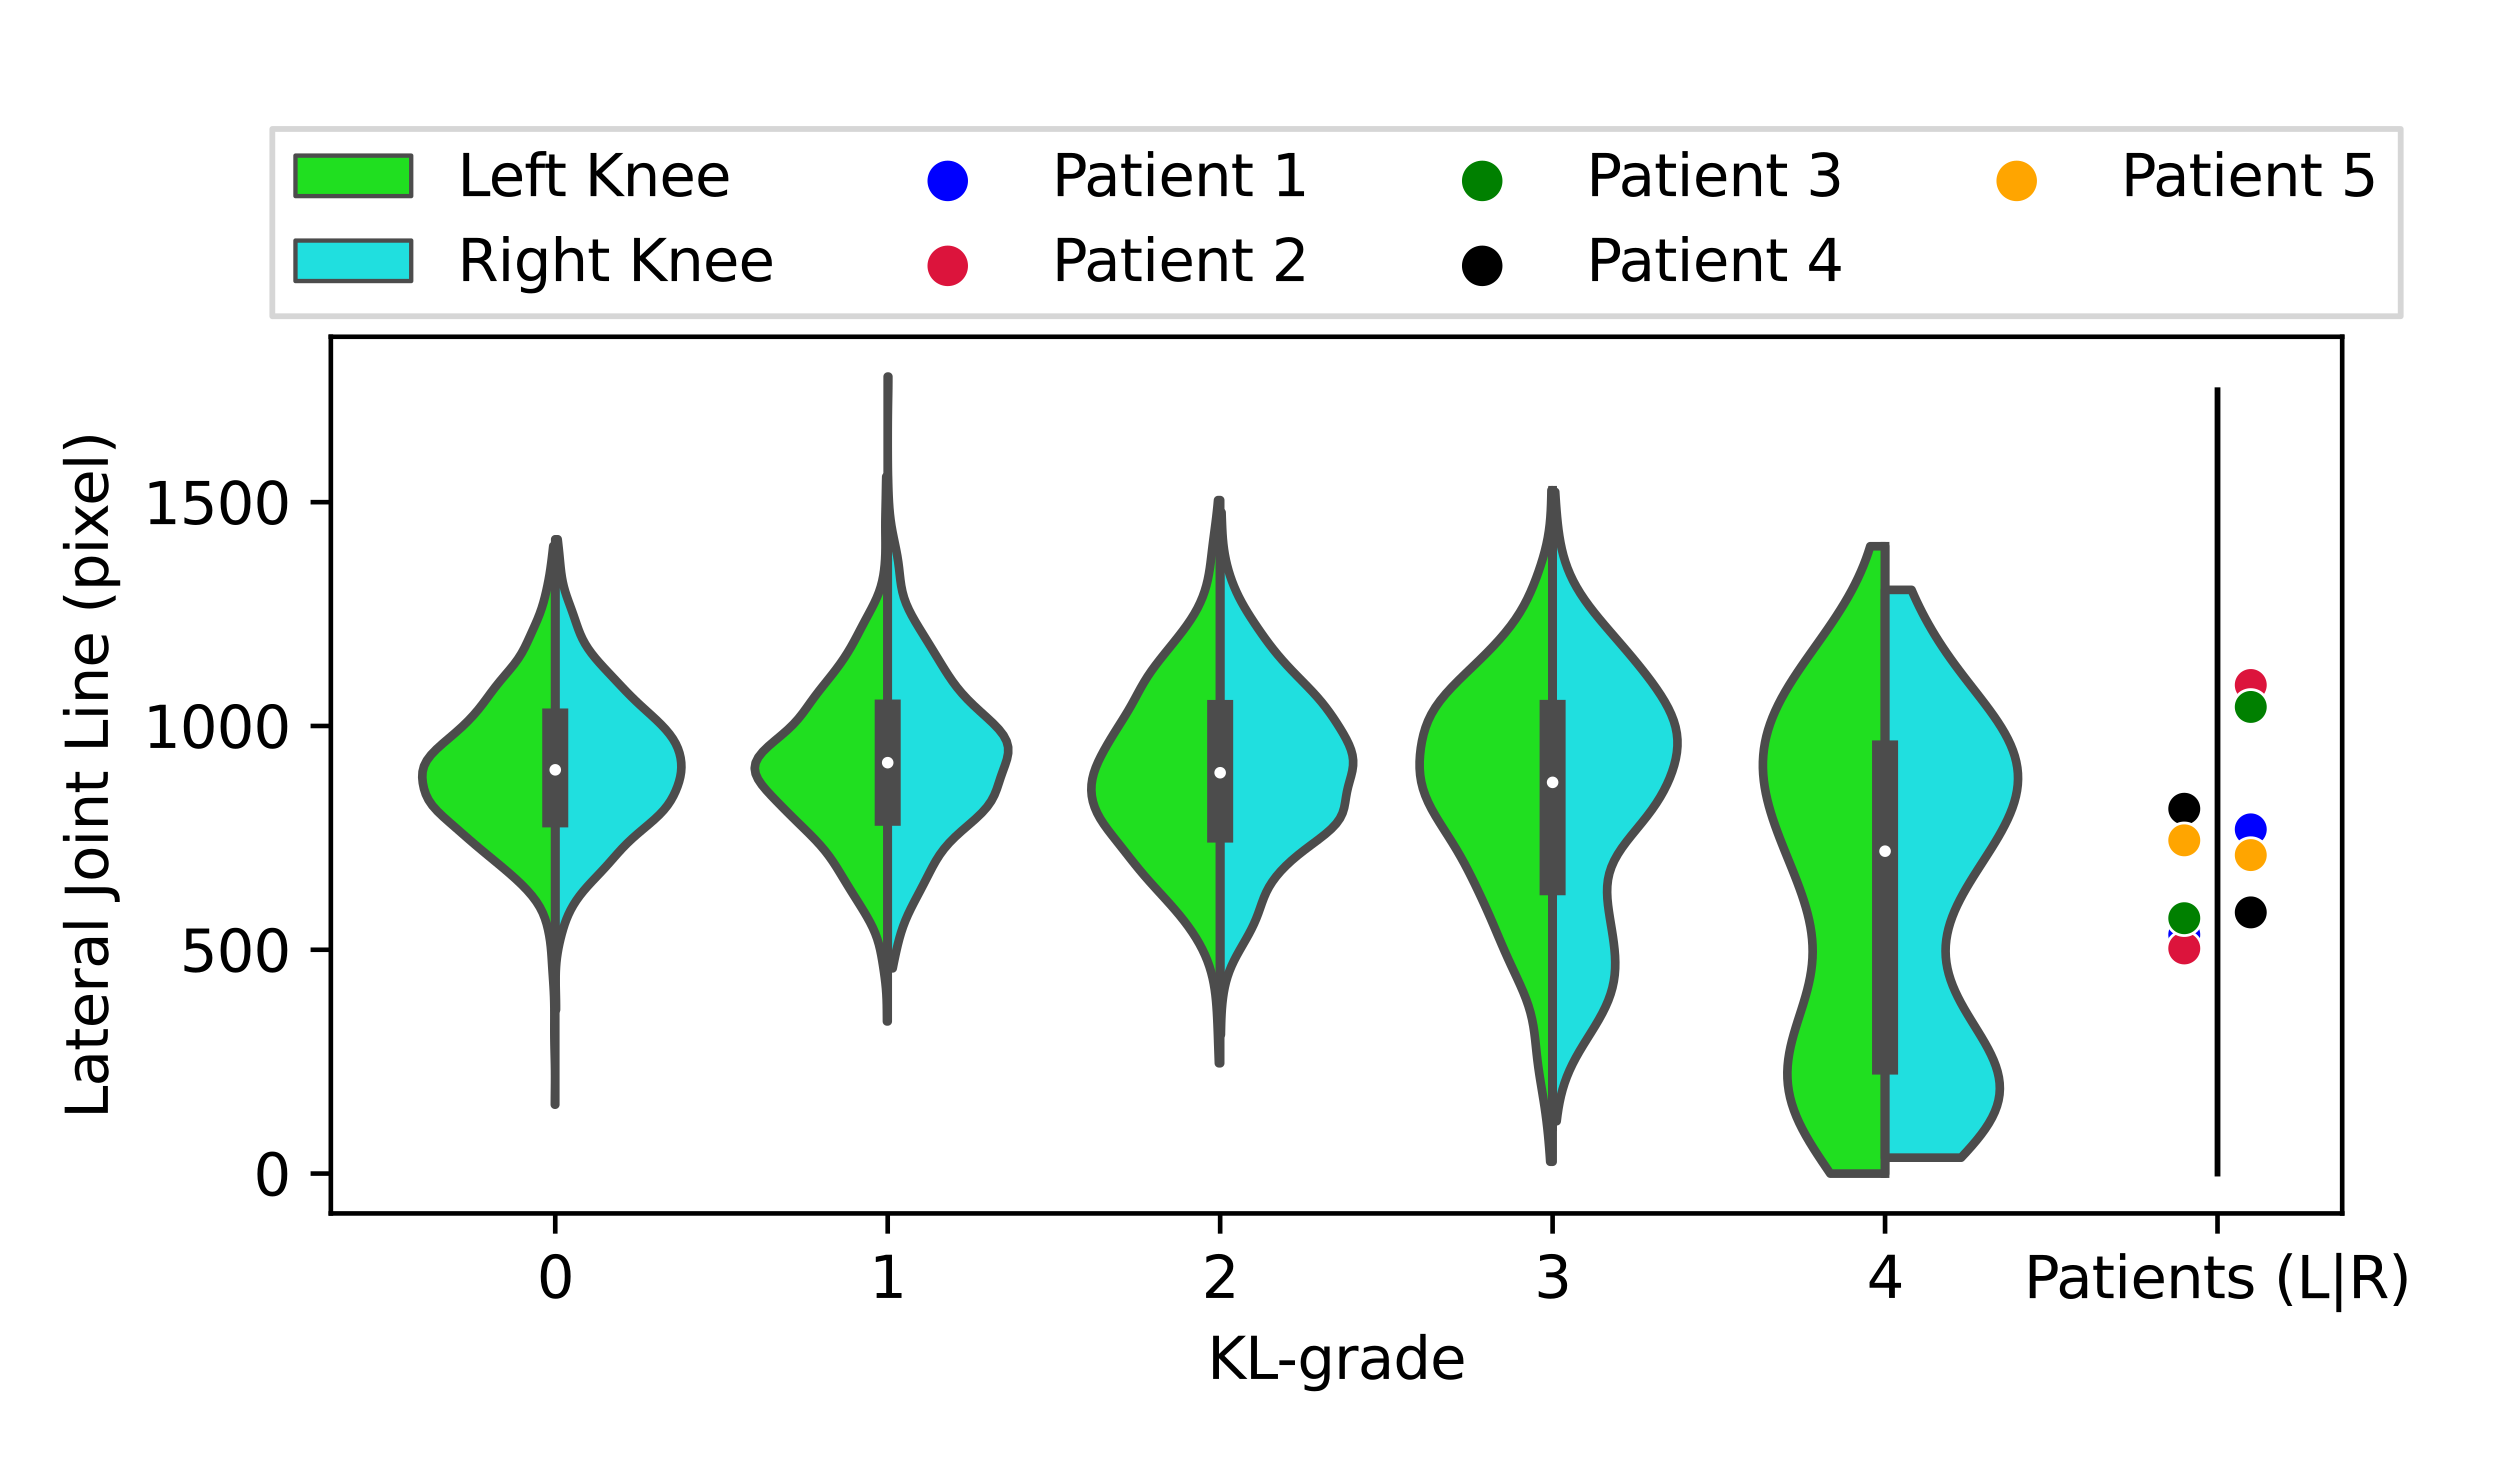 <?xml version="1.0" encoding="utf-8" standalone="no"?>
<!DOCTYPE svg PUBLIC "-//W3C//DTD SVG 1.1//EN"
  "http://www.w3.org/Graphics/SVG/1.1/DTD/svg11.dtd">
<svg height="252pt" version="1.1" viewBox="0 0 432 252" width="432pt" xmlns="http://www.w3.org/2000/svg" xmlns:xlink="http://www.w3.org/1999/xlink">
 <defs>
  <style type="text/css">*{stroke-linecap:butt;stroke-linejoin:round;}</style>
 </defs>
 <g id="figure_1">
  <g id="patch_1">
   <path d="M 0 252 
L 432 252 
L 432 0 
L 0 0 
z
" style="fill:#ffffff;"/>
  </g>
  <g id="axes_1">
   <g id="patch_2">
    <path d="M 57.17 209.68 
L 404.73 209.68 
L 404.73 58.191 
L 57.17 58.191 
z
" style="fill:#ffffff;"/>
   </g>
   <g id="PolyCollection_1">
    <defs>
     <path d="M 95.947 -61.117 
L 95.882 -61.117 
L 95.886 -62.092 
L 95.895 -63.068 
L 95.905 -64.043 
L 95.914 -65.018 
L 95.917 -65.993 
L 95.912 -66.968 
L 95.898 -67.943 
L 95.877 -68.918 
L 95.853 -69.893 
L 95.829 -70.868 
L 95.809 -71.843 
L 95.796 -72.818 
L 95.79 -73.793 
L 95.791 -74.768 
L 95.795 -75.743 
L 95.797 -76.718 
L 95.794 -77.693 
L 95.779 -78.668 
L 95.751 -79.643 
L 95.709 -80.618 
L 95.654 -81.593 
L 95.592 -82.568 
L 95.525 -83.544 
L 95.46 -84.519 
L 95.398 -85.494 
L 95.337 -86.469 
L 95.268 -87.444 
L 95.18 -88.419 
L 95.063 -89.394 
L 94.908 -90.369 
L 94.714 -91.344 
L 94.473 -92.319 
L 94.168 -93.294 
L 93.779 -94.269 
L 93.284 -95.244 
L 92.67 -96.219 
L 91.937 -97.194 
L 91.091 -98.169 
L 90.145 -99.144 
L 89.115 -100.119 
L 88.017 -101.094 
L 86.873 -102.069 
L 85.701 -103.045 
L 84.518 -104.02 
L 83.34 -104.995 
L 82.181 -105.97 
L 81.048 -106.945 
L 79.933 -107.92 
L 78.82 -108.895 
L 77.703 -109.87 
L 76.605 -110.845 
L 75.588 -111.82 
L 74.722 -112.795 
L 74.054 -113.77 
L 73.581 -114.745 
L 73.263 -115.72 
L 73.061 -116.695 
L 72.968 -117.67 
L 73.019 -118.645 
L 73.268 -119.62 
L 73.757 -120.595 
L 74.489 -121.57 
L 75.429 -122.545 
L 76.509 -123.521 
L 77.653 -124.496 
L 78.79 -125.471 
L 79.874 -126.446 
L 80.877 -127.421 
L 81.794 -128.396 
L 82.63 -129.371 
L 83.399 -130.346 
L 84.126 -131.321 
L 84.842 -132.296 
L 85.58 -133.271 
L 86.361 -134.246 
L 87.18 -135.221 
L 88.009 -136.196 
L 88.802 -137.171 
L 89.517 -138.146 
L 90.134 -139.121 
L 90.663 -140.096 
L 91.134 -141.071 
L 91.579 -142.046 
L 92.02 -143.022 
L 92.458 -143.997 
L 92.879 -144.972 
L 93.266 -145.947 
L 93.609 -146.922 
L 93.907 -147.897 
L 94.167 -148.872 
L 94.399 -149.847 
L 94.611 -150.822 
L 94.803 -151.797 
L 94.975 -152.772 
L 95.125 -153.747 
L 95.259 -154.722 
L 95.381 -155.697 
L 95.496 -156.672 
L 95.604 -157.647 
L 95.947 -157.647 
L 95.947 -157.647 
L 95.947 -156.672 
L 95.947 -155.697 
L 95.947 -154.722 
L 95.947 -153.747 
L 95.947 -152.772 
L 95.947 -151.797 
L 95.947 -150.822 
L 95.947 -149.847 
L 95.947 -148.872 
L 95.947 -147.897 
L 95.947 -146.922 
L 95.947 -145.947 
L 95.947 -144.972 
L 95.947 -143.997 
L 95.947 -143.022 
L 95.947 -142.046 
L 95.947 -141.071 
L 95.947 -140.096 
L 95.947 -139.121 
L 95.947 -138.146 
L 95.947 -137.171 
L 95.947 -136.196 
L 95.947 -135.221 
L 95.947 -134.246 
L 95.947 -133.271 
L 95.947 -132.296 
L 95.947 -131.321 
L 95.947 -130.346 
L 95.947 -129.371 
L 95.947 -128.396 
L 95.947 -127.421 
L 95.947 -126.446 
L 95.947 -125.471 
L 95.947 -124.496 
L 95.947 -123.521 
L 95.947 -122.545 
L 95.947 -121.57 
L 95.947 -120.595 
L 95.947 -119.62 
L 95.947 -118.645 
L 95.947 -117.67 
L 95.947 -116.695 
L 95.947 -115.72 
L 95.947 -114.745 
L 95.947 -113.77 
L 95.947 -112.795 
L 95.947 -111.82 
L 95.947 -110.845 
L 95.947 -109.87 
L 95.947 -108.895 
L 95.947 -107.92 
L 95.947 -106.945 
L 95.947 -105.97 
L 95.947 -104.995 
L 95.947 -104.02 
L 95.947 -103.045 
L 95.947 -102.069 
L 95.947 -101.094 
L 95.947 -100.119 
L 95.947 -99.144 
L 95.947 -98.169 
L 95.947 -97.194 
L 95.947 -96.219 
L 95.947 -95.244 
L 95.947 -94.269 
L 95.947 -93.294 
L 95.947 -92.319 
L 95.947 -91.344 
L 95.947 -90.369 
L 95.947 -89.394 
L 95.947 -88.419 
L 95.947 -87.444 
L 95.947 -86.469 
L 95.947 -85.494 
L 95.947 -84.519 
L 95.947 -83.544 
L 95.947 -82.568 
L 95.947 -81.593 
L 95.947 -80.618 
L 95.947 -79.643 
L 95.947 -78.668 
L 95.947 -77.693 
L 95.947 -76.718 
L 95.947 -75.743 
L 95.947 -74.768 
L 95.947 -73.793 
L 95.947 -72.818 
L 95.947 -71.843 
L 95.947 -70.868 
L 95.947 -69.893 
L 95.947 -68.918 
L 95.947 -67.943 
L 95.947 -66.968 
L 95.947 -65.993 
L 95.947 -65.018 
L 95.947 -64.043 
L 95.947 -63.068 
L 95.947 -62.092 
L 95.947 -61.117 
z
" id="maf1b5d1117" style="stroke:#4c4c4c;stroke-width:1.5;"/>
    </defs>
    <g clip-path="url(#pb90b6975f2)">
     <use style="fill:#20df20;stroke:#4c4c4c;stroke-width:1.5;" x="0" xlink:href="#maf1b5d1117" y="252"/>
    </g>
   </g>
   <g id="PolyCollection_2">
    <defs>
     <path d="M 96.08 -77.515 
L 95.947 -77.515 
L 95.947 -78.336 
L 95.947 -79.157 
L 95.947 -79.979 
L 95.947 -80.8 
L 95.947 -81.621 
L 95.947 -82.442 
L 95.947 -83.263 
L 95.947 -84.084 
L 95.947 -84.905 
L 95.947 -85.726 
L 95.947 -86.548 
L 95.947 -87.369 
L 95.947 -88.19 
L 95.947 -89.011 
L 95.947 -89.832 
L 95.947 -90.653 
L 95.947 -91.474 
L 95.947 -92.296 
L 95.947 -93.117 
L 95.947 -93.938 
L 95.947 -94.759 
L 95.947 -95.58 
L 95.947 -96.401 
L 95.947 -97.222 
L 95.947 -98.043 
L 95.947 -98.865 
L 95.947 -99.686 
L 95.947 -100.507 
L 95.947 -101.328 
L 95.947 -102.149 
L 95.947 -102.97 
L 95.947 -103.791 
L 95.947 -104.613 
L 95.947 -105.434 
L 95.947 -106.255 
L 95.947 -107.076 
L 95.947 -107.897 
L 95.947 -108.718 
L 95.947 -109.539 
L 95.947 -110.361 
L 95.947 -111.182 
L 95.947 -112.003 
L 95.947 -112.824 
L 95.947 -113.645 
L 95.947 -114.466 
L 95.947 -115.287 
L 95.947 -116.108 
L 95.947 -116.93 
L 95.947 -117.751 
L 95.947 -118.572 
L 95.947 -119.393 
L 95.947 -120.214 
L 95.947 -121.035 
L 95.947 -121.856 
L 95.947 -122.678 
L 95.947 -123.499 
L 95.947 -124.32 
L 95.947 -125.141 
L 95.947 -125.962 
L 95.947 -126.783 
L 95.947 -127.604 
L 95.947 -128.425 
L 95.947 -129.247 
L 95.947 -130.068 
L 95.947 -130.889 
L 95.947 -131.71 
L 95.947 -132.531 
L 95.947 -133.352 
L 95.947 -134.173 
L 95.947 -134.995 
L 95.947 -135.816 
L 95.947 -136.637 
L 95.947 -137.458 
L 95.947 -138.279 
L 95.947 -139.1 
L 95.947 -139.921 
L 95.947 -140.742 
L 95.947 -141.564 
L 95.947 -142.385 
L 95.947 -143.206 
L 95.947 -144.027 
L 95.947 -144.848 
L 95.947 -145.669 
L 95.947 -146.49 
L 95.947 -147.312 
L 95.947 -148.133 
L 95.947 -148.954 
L 95.947 -149.775 
L 95.947 -150.596 
L 95.947 -151.417 
L 95.947 -152.238 
L 95.947 -153.06 
L 95.947 -153.881 
L 95.947 -154.702 
L 95.947 -155.523 
L 95.947 -156.344 
L 95.947 -157.165 
L 95.947 -157.986 
L 95.947 -158.807 
L 96.365 -158.807 
L 96.365 -158.807 
L 96.457 -157.986 
L 96.547 -157.165 
L 96.632 -156.344 
L 96.712 -155.523 
L 96.791 -154.702 
L 96.874 -153.881 
L 96.97 -153.06 
L 97.09 -152.238 
L 97.242 -151.417 
L 97.432 -150.596 
L 97.662 -149.775 
L 97.927 -148.954 
L 98.217 -148.133 
L 98.518 -147.312 
L 98.818 -146.49 
L 99.108 -145.669 
L 99.39 -144.848 
L 99.67 -144.027 
L 99.964 -143.206 
L 100.291 -142.385 
L 100.669 -141.564 
L 101.113 -140.742 
L 101.63 -139.921 
L 102.219 -139.1 
L 102.875 -138.279 
L 103.583 -137.458 
L 104.328 -136.637 
L 105.094 -135.816 
L 105.866 -134.995 
L 106.639 -134.173 
L 107.412 -133.352 
L 108.195 -132.531 
L 109.002 -131.71 
L 109.842 -130.889 
L 110.717 -130.068 
L 111.618 -129.247 
L 112.525 -128.425 
L 113.411 -127.604 
L 114.25 -126.783 
L 115.02 -125.962 
L 115.702 -125.141 
L 116.284 -124.32 
L 116.762 -123.499 
L 117.137 -122.678 
L 117.416 -121.856 
L 117.607 -121.035 
L 117.715 -120.214 
L 117.742 -119.393 
L 117.687 -118.572 
L 117.552 -117.751 
L 117.344 -116.93 
L 117.072 -116.108 
L 116.743 -115.287 
L 116.354 -114.466 
L 115.893 -113.645 
L 115.341 -112.824 
L 114.681 -112.003 
L 113.909 -111.182 
L 113.035 -110.361 
L 112.09 -109.539 
L 111.113 -108.718 
L 110.145 -107.897 
L 109.218 -107.076 
L 108.352 -106.255 
L 107.548 -105.434 
L 106.796 -104.613 
L 106.071 -103.791 
L 105.35 -102.97 
L 104.613 -102.149 
L 103.852 -101.328 
L 103.074 -100.507 
L 102.297 -99.686 
L 101.542 -98.865 
L 100.831 -98.043 
L 100.176 -97.222 
L 99.587 -96.401 
L 99.065 -95.58 
L 98.607 -94.759 
L 98.21 -93.938 
L 97.866 -93.117 
L 97.568 -92.296 
L 97.306 -91.474 
L 97.072 -90.653 
L 96.861 -89.832 
L 96.67 -89.011 
L 96.5 -88.19 
L 96.354 -87.369 
L 96.235 -86.548 
L 96.142 -85.726 
L 96.077 -84.905 
L 96.035 -84.084 
L 96.014 -83.263 
L 96.01 -82.442 
L 96.018 -81.621 
L 96.035 -80.8 
L 96.054 -79.979 
L 96.071 -79.157 
L 96.08 -78.336 
L 96.08 -77.515 
z
" id="m6badfc82a8" style="stroke:#4c4c4c;stroke-width:1.5;"/>
    </defs>
    <g clip-path="url(#pb90b6975f2)">
     <use style="fill:#20dfdf;stroke:#4c4c4c;stroke-width:1.5;" x="0" xlink:href="#m6badfc82a8" y="252"/>
    </g>
   </g>
   <g id="PolyCollection_3">
    <defs>
     <path d="M 153.395 -75.504 
L 153.268 -75.504 
L 153.262 -76.455 
L 153.254 -77.406 
L 153.24 -78.357 
L 153.213 -79.307 
L 153.166 -80.258 
L 153.096 -81.209 
L 153.002 -82.16 
L 152.887 -83.111 
L 152.756 -84.062 
L 152.614 -85.012 
L 152.462 -85.963 
L 152.295 -86.914 
L 152.103 -87.865 
L 151.871 -88.816 
L 151.587 -89.767 
L 151.239 -90.717 
L 150.826 -91.668 
L 150.351 -92.619 
L 149.826 -93.57 
L 149.265 -94.521 
L 148.68 -95.471 
L 148.084 -96.422 
L 147.485 -97.373 
L 146.891 -98.324 
L 146.306 -99.275 
L 145.728 -100.226 
L 145.152 -101.176 
L 144.565 -102.127 
L 143.948 -103.078 
L 143.283 -104.029 
L 142.552 -104.98 
L 141.748 -105.931 
L 140.875 -106.881 
L 139.946 -107.832 
L 138.983 -108.783 
L 138.008 -109.734 
L 137.039 -110.685 
L 136.083 -111.636 
L 135.14 -112.586 
L 134.208 -113.537 
L 133.295 -114.488 
L 132.424 -115.439 
L 131.638 -116.39 
L 130.998 -117.341 
L 130.571 -118.291 
L 130.416 -119.242 
L 130.572 -120.193 
L 131.044 -121.144 
L 131.801 -122.095 
L 132.776 -123.046 
L 133.881 -123.996 
L 135.018 -124.947 
L 136.104 -125.898 
L 137.085 -126.849 
L 137.945 -127.8 
L 138.702 -128.75 
L 139.397 -129.701 
L 140.074 -130.652 
L 140.767 -131.603 
L 141.491 -132.554 
L 142.242 -133.505 
L 143.005 -134.455 
L 143.761 -135.406 
L 144.492 -136.357 
L 145.189 -137.308 
L 145.844 -138.259 
L 146.455 -139.21 
L 147.025 -140.16 
L 147.558 -141.111 
L 148.066 -142.062 
L 148.563 -143.013 
L 149.061 -143.964 
L 149.567 -144.915 
L 150.079 -145.865 
L 150.585 -146.816 
L 151.068 -147.767 
L 151.507 -148.718 
L 151.888 -149.669 
L 152.202 -150.62 
L 152.451 -151.57 
L 152.642 -152.521 
L 152.783 -153.472 
L 152.884 -154.423 
L 152.952 -155.374 
L 152.993 -156.325 
L 153.01 -157.275 
L 153.011 -158.226 
L 153.003 -159.177 
L 152.993 -160.128 
L 152.989 -161.079 
L 152.993 -162.03 
L 153.008 -162.98 
L 153.028 -163.931 
L 153.049 -164.882 
L 153.069 -165.833 
L 153.086 -166.784 
L 153.102 -167.734 
L 153.12 -168.685 
L 153.143 -169.636 
L 153.395 -169.636 
L 153.395 -169.636 
L 153.395 -168.685 
L 153.395 -167.734 
L 153.395 -166.784 
L 153.395 -165.833 
L 153.395 -164.882 
L 153.395 -163.931 
L 153.395 -162.98 
L 153.395 -162.03 
L 153.395 -161.079 
L 153.395 -160.128 
L 153.395 -159.177 
L 153.395 -158.226 
L 153.395 -157.275 
L 153.395 -156.325 
L 153.395 -155.374 
L 153.395 -154.423 
L 153.395 -153.472 
L 153.395 -152.521 
L 153.395 -151.57 
L 153.395 -150.62 
L 153.395 -149.669 
L 153.395 -148.718 
L 153.395 -147.767 
L 153.395 -146.816 
L 153.395 -145.865 
L 153.395 -144.915 
L 153.395 -143.964 
L 153.395 -143.013 
L 153.395 -142.062 
L 153.395 -141.111 
L 153.395 -140.16 
L 153.395 -139.21 
L 153.395 -138.259 
L 153.395 -137.308 
L 153.395 -136.357 
L 153.395 -135.406 
L 153.395 -134.455 
L 153.395 -133.505 
L 153.395 -132.554 
L 153.395 -131.603 
L 153.395 -130.652 
L 153.395 -129.701 
L 153.395 -128.75 
L 153.395 -127.8 
L 153.395 -126.849 
L 153.395 -125.898 
L 153.395 -124.947 
L 153.395 -123.996 
L 153.395 -123.046 
L 153.395 -122.095 
L 153.395 -121.144 
L 153.395 -120.193 
L 153.395 -119.242 
L 153.395 -118.291 
L 153.395 -117.341 
L 153.395 -116.39 
L 153.395 -115.439 
L 153.395 -114.488 
L 153.395 -113.537 
L 153.395 -112.586 
L 153.395 -111.636 
L 153.395 -110.685 
L 153.395 -109.734 
L 153.395 -108.783 
L 153.395 -107.832 
L 153.395 -106.881 
L 153.395 -105.931 
L 153.395 -104.98 
L 153.395 -104.029 
L 153.395 -103.078 
L 153.395 -102.127 
L 153.395 -101.176 
L 153.395 -100.226 
L 153.395 -99.275 
L 153.395 -98.324 
L 153.395 -97.373 
L 153.395 -96.422 
L 153.395 -95.471 
L 153.395 -94.521 
L 153.395 -93.57 
L 153.395 -92.619 
L 153.395 -91.668 
L 153.395 -90.717 
L 153.395 -89.767 
L 153.395 -88.816 
L 153.395 -87.865 
L 153.395 -86.914 
L 153.395 -85.963 
L 153.395 -85.012 
L 153.395 -84.062 
L 153.395 -83.111 
L 153.395 -82.16 
L 153.395 -81.209 
L 153.395 -80.258 
L 153.395 -79.307 
L 153.395 -78.357 
L 153.395 -77.406 
L 153.395 -76.455 
L 153.395 -75.504 
z
" id="m2dc6cb8290" style="stroke:#4c4c4c;stroke-width:1.5;"/>
    </defs>
    <g clip-path="url(#pb90b6975f2)">
     <use style="fill:#20df20;stroke:#4c4c4c;stroke-width:1.5;" x="0" xlink:href="#m2dc6cb8290" y="252"/>
    </g>
   </g>
   <g id="PolyCollection_4">
    <defs>
     <path d="M 154.256 -84.67 
L 153.395 -84.67 
L 153.395 -85.703 
L 153.395 -86.735 
L 153.395 -87.768 
L 153.395 -88.801 
L 153.395 -89.834 
L 153.395 -90.867 
L 153.395 -91.9 
L 153.395 -92.933 
L 153.395 -93.966 
L 153.395 -94.998 
L 153.395 -96.031 
L 153.395 -97.064 
L 153.395 -98.097 
L 153.395 -99.13 
L 153.395 -100.163 
L 153.395 -101.196 
L 153.395 -102.228 
L 153.395 -103.261 
L 153.395 -104.294 
L 153.395 -105.327 
L 153.395 -106.36 
L 153.395 -107.393 
L 153.395 -108.426 
L 153.395 -109.459 
L 153.395 -110.491 
L 153.395 -111.524 
L 153.395 -112.557 
L 153.395 -113.59 
L 153.395 -114.623 
L 153.395 -115.656 
L 153.395 -116.689 
L 153.395 -117.721 
L 153.395 -118.754 
L 153.395 -119.787 
L 153.395 -120.82 
L 153.395 -121.853 
L 153.395 -122.886 
L 153.395 -123.919 
L 153.395 -124.951 
L 153.395 -125.984 
L 153.395 -127.017 
L 153.395 -128.05 
L 153.395 -129.083 
L 153.395 -130.116 
L 153.395 -131.149 
L 153.395 -132.182 
L 153.395 -133.214 
L 153.395 -134.247 
L 153.395 -135.28 
L 153.395 -136.313 
L 153.395 -137.346 
L 153.395 -138.379 
L 153.395 -139.412 
L 153.395 -140.444 
L 153.395 -141.477 
L 153.395 -142.51 
L 153.395 -143.543 
L 153.395 -144.576 
L 153.395 -145.609 
L 153.395 -146.642 
L 153.395 -147.674 
L 153.395 -148.707 
L 153.395 -149.74 
L 153.395 -150.773 
L 153.395 -151.806 
L 153.395 -152.839 
L 153.395 -153.872 
L 153.395 -154.905 
L 153.395 -155.937 
L 153.395 -156.97 
L 153.395 -158.003 
L 153.395 -159.036 
L 153.395 -160.069 
L 153.395 -161.102 
L 153.395 -162.135 
L 153.395 -163.167 
L 153.395 -164.2 
L 153.395 -165.233 
L 153.395 -166.266 
L 153.395 -167.299 
L 153.395 -168.332 
L 153.395 -169.365 
L 153.395 -170.397 
L 153.395 -171.43 
L 153.395 -172.463 
L 153.395 -173.496 
L 153.395 -174.529 
L 153.395 -175.562 
L 153.395 -176.595 
L 153.395 -177.628 
L 153.395 -178.66 
L 153.395 -179.693 
L 153.395 -180.726 
L 153.395 -181.759 
L 153.395 -182.792 
L 153.395 -183.825 
L 153.395 -184.858 
L 153.395 -185.89 
L 153.395 -186.923 
L 153.504 -186.923 
L 153.504 -186.923 
L 153.5 -185.89 
L 153.49 -184.858 
L 153.474 -183.825 
L 153.456 -182.792 
L 153.439 -181.759 
L 153.425 -180.726 
L 153.414 -179.693 
L 153.406 -178.66 
L 153.401 -177.628 
L 153.399 -176.595 
L 153.398 -175.562 
L 153.4 -174.529 
L 153.403 -173.496 
L 153.409 -172.463 
L 153.418 -171.43 
L 153.432 -170.397 
L 153.451 -169.365 
L 153.477 -168.332 
L 153.509 -167.299 
L 153.551 -166.266 
L 153.604 -165.233 
L 153.674 -164.2 
L 153.767 -163.167 
L 153.889 -162.135 
L 154.041 -161.102 
L 154.224 -160.069 
L 154.43 -159.036 
L 154.646 -158.003 
L 154.858 -156.97 
L 155.051 -155.937 
L 155.215 -154.905 
L 155.349 -153.872 
L 155.464 -152.839 
L 155.582 -151.806 
L 155.73 -150.773 
L 155.936 -149.74 
L 156.219 -148.707 
L 156.592 -147.674 
L 157.051 -146.642 
L 157.583 -145.609 
L 158.169 -144.576 
L 158.789 -143.543 
L 159.425 -142.51 
L 160.065 -141.477 
L 160.703 -140.444 
L 161.336 -139.412 
L 161.965 -138.379 
L 162.595 -137.346 
L 163.234 -136.313 
L 163.897 -135.28 
L 164.604 -134.247 
L 165.377 -133.214 
L 166.235 -132.182 
L 167.189 -131.149 
L 168.235 -130.116 
L 169.351 -129.083 
L 170.493 -128.05 
L 171.598 -127.017 
L 172.591 -125.984 
L 173.393 -124.951 
L 173.942 -123.919 
L 174.21 -122.886 
L 174.212 -121.853 
L 174.004 -120.82 
L 173.671 -119.787 
L 173.294 -118.754 
L 172.929 -117.721 
L 172.591 -116.689 
L 172.246 -115.656 
L 171.835 -114.623 
L 171.29 -113.59 
L 170.563 -112.557 
L 169.643 -111.524 
L 168.561 -110.491 
L 167.383 -109.459 
L 166.189 -108.426 
L 165.053 -107.393 
L 164.03 -106.36 
L 163.14 -105.327 
L 162.381 -104.294 
L 161.728 -103.261 
L 161.147 -102.228 
L 160.606 -101.196 
L 160.078 -100.163 
L 159.548 -99.13 
L 159.009 -98.097 
L 158.463 -97.064 
L 157.92 -96.031 
L 157.395 -94.998 
L 156.901 -93.966 
L 156.453 -92.933 
L 156.056 -91.9 
L 155.711 -90.867 
L 155.411 -89.834 
L 155.145 -88.801 
L 154.903 -87.768 
L 154.676 -86.735 
L 154.461 -85.703 
L 154.256 -84.67 
z
" id="meb97fab023" style="stroke:#4c4c4c;stroke-width:1.5;"/>
    </defs>
    <g clip-path="url(#pb90b6975f2)">
     <use style="fill:#20dfdf;stroke:#4c4c4c;stroke-width:1.5;" x="0" xlink:href="#meb97fab023" y="252"/>
    </g>
   </g>
   <g id="PolyCollection_5">
    <defs>
     <path d="M 210.843 -68.272 
L 210.625 -68.272 
L 210.59 -69.255 
L 210.556 -70.238 
L 210.522 -71.221 
L 210.489 -72.204 
L 210.456 -73.186 
L 210.42 -74.169 
L 210.38 -75.152 
L 210.335 -76.135 
L 210.282 -77.118 
L 210.216 -78.101 
L 210.135 -79.084 
L 210.032 -80.066 
L 209.902 -81.049 
L 209.738 -82.032 
L 209.536 -83.015 
L 209.289 -83.998 
L 208.993 -84.981 
L 208.644 -85.964 
L 208.239 -86.946 
L 207.776 -87.929 
L 207.256 -88.912 
L 206.679 -89.895 
L 206.047 -90.878 
L 205.362 -91.861 
L 204.625 -92.844 
L 203.84 -93.826 
L 203.012 -94.809 
L 202.151 -95.792 
L 201.265 -96.775 
L 200.367 -97.758 
L 199.471 -98.741 
L 198.589 -99.724 
L 197.73 -100.707 
L 196.901 -101.689 
L 196.099 -102.672 
L 195.318 -103.655 
L 194.546 -104.638 
L 193.773 -105.621 
L 192.995 -106.604 
L 192.22 -107.587 
L 191.465 -108.569 
L 190.757 -109.552 
L 190.123 -110.535 
L 189.587 -111.518 
L 189.161 -112.501 
L 188.852 -113.484 
L 188.661 -114.467 
L 188.584 -115.449 
L 188.619 -116.432 
L 188.763 -117.415 
L 189.01 -118.398 
L 189.35 -119.381 
L 189.769 -120.364 
L 190.249 -121.347 
L 190.773 -122.329 
L 191.329 -123.312 
L 191.91 -124.295 
L 192.511 -125.278 
L 193.127 -126.261 
L 193.748 -127.244 
L 194.361 -128.227 
L 194.956 -129.209 
L 195.523 -130.192 
L 196.065 -131.175 
L 196.595 -132.158 
L 197.133 -133.141 
L 197.7 -134.124 
L 198.313 -135.107 
L 198.98 -136.09 
L 199.699 -137.072 
L 200.457 -138.055 
L 201.24 -139.038 
L 202.035 -140.021 
L 202.829 -141.004 
L 203.61 -141.987 
L 204.367 -142.97 
L 205.088 -143.952 
L 205.761 -144.935 
L 206.375 -145.918 
L 206.924 -146.901 
L 207.404 -147.884 
L 207.818 -148.867 
L 208.169 -149.85 
L 208.461 -150.832 
L 208.701 -151.815 
L 208.895 -152.798 
L 209.054 -153.781 
L 209.188 -154.764 
L 209.308 -155.747 
L 209.425 -156.73 
L 209.543 -157.712 
L 209.667 -158.695 
L 209.796 -159.678 
L 209.926 -160.661 
L 210.054 -161.644 
L 210.176 -162.627 
L 210.288 -163.61 
L 210.391 -164.593 
L 210.482 -165.575 
L 210.843 -165.575 
L 210.843 -165.575 
L 210.843 -164.593 
L 210.843 -163.61 
L 210.843 -162.627 
L 210.843 -161.644 
L 210.843 -160.661 
L 210.843 -159.678 
L 210.843 -158.695 
L 210.843 -157.712 
L 210.843 -156.73 
L 210.843 -155.747 
L 210.843 -154.764 
L 210.843 -153.781 
L 210.843 -152.798 
L 210.843 -151.815 
L 210.843 -150.832 
L 210.843 -149.85 
L 210.843 -148.867 
L 210.843 -147.884 
L 210.843 -146.901 
L 210.843 -145.918 
L 210.843 -144.935 
L 210.843 -143.952 
L 210.843 -142.97 
L 210.843 -141.987 
L 210.843 -141.004 
L 210.843 -140.021 
L 210.843 -139.038 
L 210.843 -138.055 
L 210.843 -137.072 
L 210.843 -136.09 
L 210.843 -135.107 
L 210.843 -134.124 
L 210.843 -133.141 
L 210.843 -132.158 
L 210.843 -131.175 
L 210.843 -130.192 
L 210.843 -129.209 
L 210.843 -128.227 
L 210.843 -127.244 
L 210.843 -126.261 
L 210.843 -125.278 
L 210.843 -124.295 
L 210.843 -123.312 
L 210.843 -122.329 
L 210.843 -121.347 
L 210.843 -120.364 
L 210.843 -119.381 
L 210.843 -118.398 
L 210.843 -117.415 
L 210.843 -116.432 
L 210.843 -115.449 
L 210.843 -114.467 
L 210.843 -113.484 
L 210.843 -112.501 
L 210.843 -111.518 
L 210.843 -110.535 
L 210.843 -109.552 
L 210.843 -108.569 
L 210.843 -107.587 
L 210.843 -106.604 
L 210.843 -105.621 
L 210.843 -104.638 
L 210.843 -103.655 
L 210.843 -102.672 
L 210.843 -101.689 
L 210.843 -100.707 
L 210.843 -99.724 
L 210.843 -98.741 
L 210.843 -97.758 
L 210.843 -96.775 
L 210.843 -95.792 
L 210.843 -94.809 
L 210.843 -93.826 
L 210.843 -92.844 
L 210.843 -91.861 
L 210.843 -90.878 
L 210.843 -89.895 
L 210.843 -88.912 
L 210.843 -87.929 
L 210.843 -86.946 
L 210.843 -85.964 
L 210.843 -84.981 
L 210.843 -83.998 
L 210.843 -83.015 
L 210.843 -82.032 
L 210.843 -81.049 
L 210.843 -80.066 
L 210.843 -79.084 
L 210.843 -78.101 
L 210.843 -77.118 
L 210.843 -76.135 
L 210.843 -75.152 
L 210.843 -74.169 
L 210.843 -73.186 
L 210.843 -72.204 
L 210.843 -71.221 
L 210.843 -70.238 
L 210.843 -69.255 
L 210.843 -68.272 
z
" id="m6be2ecd842" style="stroke:#4c4c4c;stroke-width:1.5;"/>
    </defs>
    <g clip-path="url(#pb90b6975f2)">
     <use style="fill:#20df20;stroke:#4c4c4c;stroke-width:1.5;" x="0" xlink:href="#m6be2ecd842" y="252"/>
    </g>
   </g>
   <g id="PolyCollection_6">
    <defs>
     <path d="M 210.97 -73.222 
L 210.843 -73.222 
L 210.843 -74.134 
L 210.843 -75.045 
L 210.843 -75.956 
L 210.843 -76.868 
L 210.843 -77.779 
L 210.843 -78.691 
L 210.843 -79.602 
L 210.843 -80.513 
L 210.843 -81.425 
L 210.843 -82.336 
L 210.843 -83.247 
L 210.843 -84.159 
L 210.843 -85.07 
L 210.843 -85.982 
L 210.843 -86.893 
L 210.843 -87.804 
L 210.843 -88.716 
L 210.843 -89.627 
L 210.843 -90.538 
L 210.843 -91.45 
L 210.843 -92.361 
L 210.843 -93.273 
L 210.843 -94.184 
L 210.843 -95.095 
L 210.843 -96.007 
L 210.843 -96.918 
L 210.843 -97.829 
L 210.843 -98.741 
L 210.843 -99.652 
L 210.843 -100.564 
L 210.843 -101.475 
L 210.843 -102.386 
L 210.843 -103.298 
L 210.843 -104.209 
L 210.843 -105.12 
L 210.843 -106.032 
L 210.843 -106.943 
L 210.843 -107.855 
L 210.843 -108.766 
L 210.843 -109.677 
L 210.843 -110.589 
L 210.843 -111.5 
L 210.843 -112.411 
L 210.843 -113.323 
L 210.843 -114.234 
L 210.843 -115.146 
L 210.843 -116.057 
L 210.843 -116.968 
L 210.843 -117.88 
L 210.843 -118.791 
L 210.843 -119.702 
L 210.843 -120.614 
L 210.843 -121.525 
L 210.843 -122.436 
L 210.843 -123.348 
L 210.843 -124.259 
L 210.843 -125.171 
L 210.843 -126.082 
L 210.843 -126.993 
L 210.843 -127.905 
L 210.843 -128.816 
L 210.843 -129.727 
L 210.843 -130.639 
L 210.843 -131.55 
L 210.843 -132.462 
L 210.843 -133.373 
L 210.843 -134.284 
L 210.843 -135.196 
L 210.843 -136.107 
L 210.843 -137.018 
L 210.843 -137.93 
L 210.843 -138.841 
L 210.843 -139.753 
L 210.843 -140.664 
L 210.843 -141.575 
L 210.843 -142.487 
L 210.843 -143.398 
L 210.843 -144.309 
L 210.843 -145.221 
L 210.843 -146.132 
L 210.843 -147.044 
L 210.843 -147.955 
L 210.843 -148.866 
L 210.843 -149.778 
L 210.843 -150.689 
L 210.843 -151.6 
L 210.843 -152.512 
L 210.843 -153.423 
L 210.843 -154.335 
L 210.843 -155.246 
L 210.843 -156.157 
L 210.843 -157.069 
L 210.843 -157.98 
L 210.843 -158.891 
L 210.843 -159.803 
L 210.843 -160.714 
L 210.843 -161.626 
L 210.843 -162.537 
L 210.843 -163.448 
L 211.085 -163.448 
L 211.085 -163.448 
L 211.117 -162.537 
L 211.151 -161.626 
L 211.189 -160.714 
L 211.237 -159.803 
L 211.302 -158.891 
L 211.389 -157.98 
L 211.504 -157.069 
L 211.648 -156.157 
L 211.826 -155.246 
L 212.037 -154.335 
L 212.283 -153.423 
L 212.564 -152.512 
L 212.881 -151.6 
L 213.236 -150.689 
L 213.63 -149.778 
L 214.065 -148.866 
L 214.541 -147.955 
L 215.056 -147.044 
L 215.605 -146.132 
L 216.182 -145.221 
L 216.78 -144.309 
L 217.394 -143.398 
L 218.025 -142.487 
L 218.675 -141.575 
L 219.35 -140.664 
L 220.056 -139.753 
L 220.798 -138.841 
L 221.58 -137.93 
L 222.401 -137.018 
L 223.256 -136.107 
L 224.138 -135.196 
L 225.033 -134.284 
L 225.924 -133.373 
L 226.792 -132.462 
L 227.62 -131.55 
L 228.397 -130.639 
L 229.12 -129.727 
L 229.793 -128.816 
L 230.426 -127.905 
L 231.028 -126.993 
L 231.602 -126.082 
L 232.147 -125.171 
L 232.65 -124.259 
L 233.093 -123.348 
L 233.452 -122.436 
L 233.701 -121.525 
L 233.822 -120.614 
L 233.811 -119.702 
L 233.68 -118.791 
L 233.463 -117.88 
L 233.207 -116.968 
L 232.958 -116.057 
L 232.75 -115.146 
L 232.588 -114.234 
L 232.446 -113.323 
L 232.271 -112.411 
L 231.993 -111.5 
L 231.55 -110.589 
L 230.902 -109.677 
L 230.044 -108.766 
L 229.003 -107.855 
L 227.839 -106.943 
L 226.619 -106.032 
L 225.406 -105.12 
L 224.25 -104.209 
L 223.177 -103.298 
L 222.199 -102.386 
L 221.319 -101.475 
L 220.54 -100.564 
L 219.864 -99.652 
L 219.29 -98.741 
L 218.812 -97.829 
L 218.415 -96.918 
L 218.073 -96.007 
L 217.754 -95.095 
L 217.431 -94.184 
L 217.079 -93.273 
L 216.686 -92.361 
L 216.248 -91.45 
L 215.77 -90.538 
L 215.261 -89.627 
L 214.737 -88.716 
L 214.214 -87.804 
L 213.707 -86.893 
L 213.234 -85.982 
L 212.806 -85.07 
L 212.431 -84.159 
L 212.113 -83.247 
L 211.849 -82.336 
L 211.636 -81.425 
L 211.464 -80.513 
L 211.329 -79.602 
L 211.224 -78.691 
L 211.143 -77.779 
L 211.083 -76.868 
L 211.04 -75.956 
L 211.01 -75.045 
L 210.988 -74.134 
L 210.97 -73.222 
z
" id="m678eadeb7d" style="stroke:#4c4c4c;stroke-width:1.5;"/>
    </defs>
    <g clip-path="url(#pb90b6975f2)">
     <use style="fill:#20dfdf;stroke:#4c4c4c;stroke-width:1.5;" x="0" xlink:href="#m678eadeb7d" y="252"/>
    </g>
   </g>
   <g id="PolyCollection_7">
    <defs>
     <path d="M 268.291 -51.256 
L 267.878 -51.256 
L 267.798 -52.428 
L 267.71 -53.599 
L 267.611 -54.771 
L 267.501 -55.943 
L 267.379 -57.115 
L 267.242 -58.287 
L 267.09 -59.459 
L 266.924 -60.631 
L 266.744 -61.803 
L 266.553 -62.975 
L 266.359 -64.147 
L 266.166 -65.319 
L 265.982 -66.491 
L 265.813 -67.663 
L 265.663 -68.835 
L 265.529 -70.007 
L 265.405 -71.178 
L 265.28 -72.35 
L 265.138 -73.522 
L 264.963 -74.694 
L 264.739 -75.866 
L 264.456 -77.038 
L 264.107 -78.21 
L 263.696 -79.382 
L 263.231 -80.554 
L 262.723 -81.726 
L 262.188 -82.898 
L 261.641 -84.07 
L 261.095 -85.242 
L 260.558 -86.414 
L 260.033 -87.586 
L 259.523 -88.757 
L 259.022 -89.929 
L 258.525 -91.101 
L 258.027 -92.273 
L 257.522 -93.445 
L 257.005 -94.617 
L 256.477 -95.789 
L 255.936 -96.961 
L 255.384 -98.133 
L 254.821 -99.305 
L 254.243 -100.477 
L 253.648 -101.649 
L 253.029 -102.821 
L 252.38 -103.993 
L 251.698 -105.165 
L 250.986 -106.336 
L 250.249 -107.508 
L 249.5 -108.68 
L 248.759 -109.852 
L 248.045 -111.024 
L 247.381 -112.196 
L 246.788 -113.368 
L 246.286 -114.54 
L 245.885 -115.712 
L 245.592 -116.884 
L 245.405 -118.056 
L 245.316 -119.228 
L 245.312 -120.4 
L 245.382 -121.572 
L 245.516 -122.744 
L 245.713 -123.915 
L 245.978 -125.087 
L 246.326 -126.259 
L 246.774 -127.431 
L 247.342 -128.603 
L 248.042 -129.775 
L 248.878 -130.947 
L 249.841 -132.119 
L 250.911 -133.291 
L 252.063 -134.463 
L 253.265 -135.635 
L 254.485 -136.807 
L 255.698 -137.979 
L 256.881 -139.151 
L 258.017 -140.323 
L 259.093 -141.494 
L 260.099 -142.666 
L 261.028 -143.838 
L 261.873 -145.01 
L 262.635 -146.182 
L 263.317 -147.354 
L 263.927 -148.526 
L 264.474 -149.698 
L 264.972 -150.87 
L 265.43 -152.042 
L 265.855 -153.214 
L 266.249 -154.386 
L 266.612 -155.558 
L 266.938 -156.73 
L 267.222 -157.902 
L 267.462 -159.073 
L 267.654 -160.245 
L 267.801 -161.417 
L 267.909 -162.589 
L 267.983 -163.761 
L 268.033 -164.933 
L 268.067 -166.105 
L 268.091 -167.277 
L 268.291 -167.277 
L 268.291 -167.277 
L 268.291 -166.105 
L 268.291 -164.933 
L 268.291 -163.761 
L 268.291 -162.589 
L 268.291 -161.417 
L 268.291 -160.245 
L 268.291 -159.073 
L 268.291 -157.902 
L 268.291 -156.73 
L 268.291 -155.558 
L 268.291 -154.386 
L 268.291 -153.214 
L 268.291 -152.042 
L 268.291 -150.87 
L 268.291 -149.698 
L 268.291 -148.526 
L 268.291 -147.354 
L 268.291 -146.182 
L 268.291 -145.01 
L 268.291 -143.838 
L 268.291 -142.666 
L 268.291 -141.494 
L 268.291 -140.323 
L 268.291 -139.151 
L 268.291 -137.979 
L 268.291 -136.807 
L 268.291 -135.635 
L 268.291 -134.463 
L 268.291 -133.291 
L 268.291 -132.119 
L 268.291 -130.947 
L 268.291 -129.775 
L 268.291 -128.603 
L 268.291 -127.431 
L 268.291 -126.259 
L 268.291 -125.087 
L 268.291 -123.915 
L 268.291 -122.744 
L 268.291 -121.572 
L 268.291 -120.4 
L 268.291 -119.228 
L 268.291 -118.056 
L 268.291 -116.884 
L 268.291 -115.712 
L 268.291 -114.54 
L 268.291 -113.368 
L 268.291 -112.196 
L 268.291 -111.024 
L 268.291 -109.852 
L 268.291 -108.68 
L 268.291 -107.508 
L 268.291 -106.336 
L 268.291 -105.165 
L 268.291 -103.993 
L 268.291 -102.821 
L 268.291 -101.649 
L 268.291 -100.477 
L 268.291 -99.305 
L 268.291 -98.133 
L 268.291 -96.961 
L 268.291 -95.789 
L 268.291 -94.617 
L 268.291 -93.445 
L 268.291 -92.273 
L 268.291 -91.101 
L 268.291 -89.929 
L 268.291 -88.757 
L 268.291 -87.586 
L 268.291 -86.414 
L 268.291 -85.242 
L 268.291 -84.07 
L 268.291 -82.898 
L 268.291 -81.726 
L 268.291 -80.554 
L 268.291 -79.382 
L 268.291 -78.21 
L 268.291 -77.038 
L 268.291 -75.866 
L 268.291 -74.694 
L 268.291 -73.522 
L 268.291 -72.35 
L 268.291 -71.178 
L 268.291 -70.007 
L 268.291 -68.835 
L 268.291 -67.663 
L 268.291 -66.491 
L 268.291 -65.319 
L 268.291 -64.147 
L 268.291 -62.975 
L 268.291 -61.803 
L 268.291 -60.631 
L 268.291 -59.459 
L 268.291 -58.287 
L 268.291 -57.115 
L 268.291 -55.943 
L 268.291 -54.771 
L 268.291 -53.599 
L 268.291 -52.428 
L 268.291 -51.256 
z
" id="mdb5fe5ff11" style="stroke:#4c4c4c;stroke-width:1.5;"/>
    </defs>
    <g clip-path="url(#pb90b6975f2)">
     <use style="fill:#20df20;stroke:#4c4c4c;stroke-width:1.5;" x="0" xlink:href="#mdb5fe5ff11" y="252"/>
    </g>
   </g>
   <g id="PolyCollection_8">
    <defs>
     <path d="M 268.992 -58.256 
L 268.291 -58.256 
L 268.291 -59.354 
L 268.291 -60.453 
L 268.291 -61.551 
L 268.291 -62.65 
L 268.291 -63.748 
L 268.291 -64.847 
L 268.291 -65.945 
L 268.291 -67.043 
L 268.291 -68.142 
L 268.291 -69.24 
L 268.291 -70.339 
L 268.291 -71.437 
L 268.291 -72.536 
L 268.291 -73.634 
L 268.291 -74.733 
L 268.291 -75.831 
L 268.291 -76.93 
L 268.291 -78.028 
L 268.291 -79.127 
L 268.291 -80.225 
L 268.291 -81.324 
L 268.291 -82.422 
L 268.291 -83.521 
L 268.291 -84.619 
L 268.291 -85.718 
L 268.291 -86.816 
L 268.291 -87.915 
L 268.291 -89.013 
L 268.291 -90.112 
L 268.291 -91.21 
L 268.291 -92.309 
L 268.291 -93.407 
L 268.291 -94.506 
L 268.291 -95.604 
L 268.291 -96.703 
L 268.291 -97.801 
L 268.291 -98.9 
L 268.291 -99.998 
L 268.291 -101.097 
L 268.291 -102.195 
L 268.291 -103.294 
L 268.291 -104.392 
L 268.291 -105.491 
L 268.291 -106.589 
L 268.291 -107.688 
L 268.291 -108.786 
L 268.291 -109.885 
L 268.291 -110.983 
L 268.291 -112.082 
L 268.291 -113.18 
L 268.291 -114.279 
L 268.291 -115.377 
L 268.291 -116.476 
L 268.291 -117.574 
L 268.291 -118.673 
L 268.291 -119.771 
L 268.291 -120.87 
L 268.291 -121.968 
L 268.291 -123.067 
L 268.291 -124.165 
L 268.291 -125.264 
L 268.291 -126.362 
L 268.291 -127.461 
L 268.291 -128.559 
L 268.291 -129.658 
L 268.291 -130.756 
L 268.291 -131.855 
L 268.291 -132.953 
L 268.291 -134.052 
L 268.291 -135.15 
L 268.291 -136.249 
L 268.291 -137.347 
L 268.291 -138.446 
L 268.291 -139.544 
L 268.291 -140.642 
L 268.291 -141.741 
L 268.291 -142.839 
L 268.291 -143.938 
L 268.291 -145.036 
L 268.291 -146.135 
L 268.291 -147.233 
L 268.291 -148.332 
L 268.291 -149.43 
L 268.291 -150.529 
L 268.291 -151.627 
L 268.291 -152.726 
L 268.291 -153.824 
L 268.291 -154.923 
L 268.291 -156.021 
L 268.291 -157.12 
L 268.291 -158.218 
L 268.291 -159.317 
L 268.291 -160.415 
L 268.291 -161.514 
L 268.291 -162.612 
L 268.291 -163.711 
L 268.291 -164.809 
L 268.291 -165.908 
L 268.291 -167.006 
L 268.736 -167.006 
L 268.736 -167.006 
L 268.806 -165.908 
L 268.882 -164.809 
L 268.967 -163.711 
L 269.063 -162.612 
L 269.174 -161.514 
L 269.305 -160.415 
L 269.461 -159.317 
L 269.649 -158.218 
L 269.877 -157.12 
L 270.151 -156.021 
L 270.479 -154.923 
L 270.867 -153.824 
L 271.321 -152.726 
L 271.845 -151.627 
L 272.441 -150.529 
L 273.107 -149.43 
L 273.842 -148.332 
L 274.638 -147.233 
L 275.487 -146.135 
L 276.378 -145.036 
L 277.3 -143.938 
L 278.242 -142.839 
L 279.191 -141.741 
L 280.14 -140.642 
L 281.08 -139.544 
L 282.006 -138.446 
L 282.913 -137.347 
L 283.797 -136.249 
L 284.653 -135.15 
L 285.477 -134.052 
L 286.259 -132.953 
L 286.993 -131.855 
L 287.667 -130.756 
L 288.27 -129.658 
L 288.789 -128.559 
L 289.215 -127.461 
L 289.539 -126.362 
L 289.754 -125.264 
L 289.861 -124.165 
L 289.862 -123.067 
L 289.763 -121.968 
L 289.573 -120.87 
L 289.301 -119.771 
L 288.955 -118.673 
L 288.54 -117.574 
L 288.058 -116.476 
L 287.509 -115.377 
L 286.89 -114.279 
L 286.2 -113.18 
L 285.441 -112.082 
L 284.619 -110.983 
L 283.749 -109.885 
L 282.851 -108.786 
L 281.953 -107.688 
L 281.084 -106.589 
L 280.275 -105.491 
L 279.555 -104.392 
L 278.944 -103.294 
L 278.457 -102.195 
L 278.097 -101.097 
L 277.862 -99.998 
L 277.739 -98.9 
L 277.711 -97.801 
L 277.76 -96.703 
L 277.866 -95.604 
L 278.012 -94.506 
L 278.181 -93.407 
L 278.361 -92.309 
L 278.541 -91.21 
L 278.711 -90.112 
L 278.862 -89.013 
L 278.986 -87.915 
L 279.074 -86.816 
L 279.114 -85.718 
L 279.097 -84.619 
L 279.015 -83.521 
L 278.859 -82.422 
L 278.624 -81.324 
L 278.308 -80.225 
L 277.91 -79.127 
L 277.435 -78.028 
L 276.891 -76.93 
L 276.288 -75.831 
L 275.64 -74.733 
L 274.963 -73.634 
L 274.275 -72.536 
L 273.593 -71.437 
L 272.934 -70.339 
L 272.311 -69.24 
L 271.736 -68.142 
L 271.217 -67.043 
L 270.757 -65.945 
L 270.359 -64.847 
L 270.019 -63.748 
L 269.732 -62.65 
L 269.493 -61.551 
L 269.295 -60.453 
L 269.13 -59.354 
L 268.992 -58.256 
z
" id="md75838a1ce" style="stroke:#4c4c4c;stroke-width:1.5;"/>
    </defs>
    <g clip-path="url(#pb90b6975f2)">
     <use style="fill:#20dfdf;stroke:#4c4c4c;stroke-width:1.5;" x="0" xlink:href="#md75838a1ce" y="252"/>
    </g>
   </g>
   <g id="PolyCollection_9">
    <defs>
     <path d="M 325.739 -49.206 
L 316.274 -49.206 
L 315.53 -50.301 
L 314.791 -51.396 
L 314.066 -52.491 
L 313.362 -53.586 
L 312.687 -54.681 
L 312.049 -55.776 
L 311.454 -56.871 
L 310.909 -57.966 
L 310.421 -59.061 
L 309.993 -60.156 
L 309.63 -61.251 
L 309.335 -62.346 
L 309.11 -63.441 
L 308.956 -64.536 
L 308.872 -65.631 
L 308.856 -66.726 
L 308.906 -67.82 
L 309.018 -68.915 
L 309.187 -70.01 
L 309.406 -71.105 
L 309.668 -72.2 
L 309.965 -73.295 
L 310.29 -74.39 
L 310.632 -75.485 
L 310.984 -76.58 
L 311.335 -77.675 
L 311.677 -78.77 
L 312.001 -79.865 
L 312.3 -80.96 
L 312.566 -82.055 
L 312.793 -83.15 
L 312.976 -84.245 
L 313.111 -85.34 
L 313.195 -86.435 
L 313.227 -87.53 
L 313.205 -88.625 
L 313.131 -89.72 
L 313.006 -90.815 
L 312.833 -91.91 
L 312.614 -93.005 
L 312.353 -94.1 
L 312.053 -95.195 
L 311.72 -96.29 
L 311.358 -97.385 
L 310.97 -98.48 
L 310.562 -99.575 
L 310.139 -100.67 
L 309.704 -101.765 
L 309.262 -102.86 
L 308.817 -103.955 
L 308.374 -105.05 
L 307.937 -106.145 
L 307.509 -107.24 
L 307.096 -108.335 
L 306.7 -109.43 
L 306.327 -110.525 
L 305.981 -111.62 
L 305.665 -112.715 
L 305.384 -113.81 
L 305.141 -114.904 
L 304.941 -115.999 
L 304.787 -117.094 
L 304.683 -118.189 
L 304.631 -119.284 
L 304.634 -120.379 
L 304.694 -121.474 
L 304.812 -122.569 
L 304.99 -123.664 
L 305.227 -124.759 
L 305.525 -125.854 
L 305.881 -126.949 
L 306.293 -128.044 
L 306.761 -129.139 
L 307.28 -130.234 
L 307.847 -131.329 
L 308.459 -132.424 
L 309.11 -133.519 
L 309.796 -134.614 
L 310.512 -135.709 
L 311.251 -136.804 
L 312.009 -137.899 
L 312.778 -138.994 
L 313.554 -140.089 
L 314.331 -141.184 
L 315.103 -142.279 
L 315.864 -143.374 
L 316.609 -144.469 
L 317.335 -145.564 
L 318.036 -146.659 
L 318.71 -147.754 
L 319.351 -148.849 
L 319.96 -149.944 
L 320.532 -151.039 
L 321.068 -152.134 
L 321.565 -153.229 
L 322.025 -154.324 
L 322.447 -155.419 
L 322.832 -156.514 
L 323.181 -157.609 
L 325.739 -157.609 
L 325.739 -157.609 
L 325.739 -156.514 
L 325.739 -155.419 
L 325.739 -154.324 
L 325.739 -153.229 
L 325.739 -152.134 
L 325.739 -151.039 
L 325.739 -149.944 
L 325.739 -148.849 
L 325.739 -147.754 
L 325.739 -146.659 
L 325.739 -145.564 
L 325.739 -144.469 
L 325.739 -143.374 
L 325.739 -142.279 
L 325.739 -141.184 
L 325.739 -140.089 
L 325.739 -138.994 
L 325.739 -137.899 
L 325.739 -136.804 
L 325.739 -135.709 
L 325.739 -134.614 
L 325.739 -133.519 
L 325.739 -132.424 
L 325.739 -131.329 
L 325.739 -130.234 
L 325.739 -129.139 
L 325.739 -128.044 
L 325.739 -126.949 
L 325.739 -125.854 
L 325.739 -124.759 
L 325.739 -123.664 
L 325.739 -122.569 
L 325.739 -121.474 
L 325.739 -120.379 
L 325.739 -119.284 
L 325.739 -118.189 
L 325.739 -117.094 
L 325.739 -115.999 
L 325.739 -114.904 
L 325.739 -113.81 
L 325.739 -112.715 
L 325.739 -111.62 
L 325.739 -110.525 
L 325.739 -109.43 
L 325.739 -108.335 
L 325.739 -107.24 
L 325.739 -106.145 
L 325.739 -105.05 
L 325.739 -103.955 
L 325.739 -102.86 
L 325.739 -101.765 
L 325.739 -100.67 
L 325.739 -99.575 
L 325.739 -98.48 
L 325.739 -97.385 
L 325.739 -96.29 
L 325.739 -95.195 
L 325.739 -94.1 
L 325.739 -93.005 
L 325.739 -91.91 
L 325.739 -90.815 
L 325.739 -89.72 
L 325.739 -88.625 
L 325.739 -87.53 
L 325.739 -86.435 
L 325.739 -85.34 
L 325.739 -84.245 
L 325.739 -83.15 
L 325.739 -82.055 
L 325.739 -80.96 
L 325.739 -79.865 
L 325.739 -78.77 
L 325.739 -77.675 
L 325.739 -76.58 
L 325.739 -75.485 
L 325.739 -74.39 
L 325.739 -73.295 
L 325.739 -72.2 
L 325.739 -71.105 
L 325.739 -70.01 
L 325.739 -68.915 
L 325.739 -67.82 
L 325.739 -66.726 
L 325.739 -65.631 
L 325.739 -64.536 
L 325.739 -63.441 
L 325.739 -62.346 
L 325.739 -61.251 
L 325.739 -60.156 
L 325.739 -59.061 
L 325.739 -57.966 
L 325.739 -56.871 
L 325.739 -55.776 
L 325.739 -54.681 
L 325.739 -53.586 
L 325.739 -52.491 
L 325.739 -51.396 
L 325.739 -50.301 
L 325.739 -49.206 
z
" id="mb63b9be68b" style="stroke:#4c4c4c;stroke-width:1.5;"/>
    </defs>
    <g clip-path="url(#pb90b6975f2)">
     <use style="fill:#20df20;stroke:#4c4c4c;stroke-width:1.5;" x="0" xlink:href="#mb63b9be68b" y="252"/>
    </g>
   </g>
   <g id="PolyCollection_10">
    <defs>
     <path d="M 338.878 -51.952 
L 325.739 -51.952 
L 325.739 -52.943 
L 325.739 -53.934 
L 325.739 -54.925 
L 325.739 -55.916 
L 325.739 -56.907 
L 325.739 -57.898 
L 325.739 -58.889 
L 325.739 -59.88 
L 325.739 -60.871 
L 325.739 -61.862 
L 325.739 -62.853 
L 325.739 -63.844 
L 325.739 -64.836 
L 325.739 -65.827 
L 325.739 -66.818 
L 325.739 -67.809 
L 325.739 -68.8 
L 325.739 -69.791 
L 325.739 -70.782 
L 325.739 -71.773 
L 325.739 -72.764 
L 325.739 -73.755 
L 325.739 -74.746 
L 325.739 -75.737 
L 325.739 -76.728 
L 325.739 -77.719 
L 325.739 -78.71 
L 325.739 -79.702 
L 325.739 -80.693 
L 325.739 -81.684 
L 325.739 -82.675 
L 325.739 -83.666 
L 325.739 -84.657 
L 325.739 -85.648 
L 325.739 -86.639 
L 325.739 -87.63 
L 325.739 -88.621 
L 325.739 -89.612 
L 325.739 -90.603 
L 325.739 -91.594 
L 325.739 -92.585 
L 325.739 -93.576 
L 325.739 -94.568 
L 325.739 -95.559 
L 325.739 -96.55 
L 325.739 -97.541 
L 325.739 -98.532 
L 325.739 -99.523 
L 325.739 -100.514 
L 325.739 -101.505 
L 325.739 -102.496 
L 325.739 -103.487 
L 325.739 -104.478 
L 325.739 -105.469 
L 325.739 -106.46 
L 325.739 -107.451 
L 325.739 -108.442 
L 325.739 -109.434 
L 325.739 -110.425 
L 325.739 -111.416 
L 325.739 -112.407 
L 325.739 -113.398 
L 325.739 -114.389 
L 325.739 -115.38 
L 325.739 -116.371 
L 325.739 -117.362 
L 325.739 -118.353 
L 325.739 -119.344 
L 325.739 -120.335 
L 325.739 -121.326 
L 325.739 -122.317 
L 325.739 -123.308 
L 325.739 -124.299 
L 325.739 -125.291 
L 325.739 -126.282 
L 325.739 -127.273 
L 325.739 -128.264 
L 325.739 -129.255 
L 325.739 -130.246 
L 325.739 -131.237 
L 325.739 -132.228 
L 325.739 -133.219 
L 325.739 -134.21 
L 325.739 -135.201 
L 325.739 -136.192 
L 325.739 -137.183 
L 325.739 -138.174 
L 325.739 -139.165 
L 325.739 -140.157 
L 325.739 -141.148 
L 325.739 -142.139 
L 325.739 -143.13 
L 325.739 -144.121 
L 325.739 -145.112 
L 325.739 -146.103 
L 325.739 -147.094 
L 325.739 -148.085 
L 325.739 -149.076 
L 325.739 -150.067 
L 330.318 -150.067 
L 330.318 -150.067 
L 330.75 -149.076 
L 331.205 -148.085 
L 331.682 -147.094 
L 332.182 -146.103 
L 332.706 -145.112 
L 333.253 -144.121 
L 333.826 -143.13 
L 334.423 -142.139 
L 335.045 -141.148 
L 335.692 -140.157 
L 336.364 -139.165 
L 337.059 -138.174 
L 337.775 -137.183 
L 338.511 -136.192 
L 339.262 -135.201 
L 340.026 -134.21 
L 340.796 -133.219 
L 341.568 -132.228 
L 342.335 -131.237 
L 343.09 -130.246 
L 343.827 -129.255 
L 344.537 -128.264 
L 345.213 -127.273 
L 345.847 -126.282 
L 346.432 -125.291 
L 346.961 -124.299 
L 347.429 -123.308 
L 347.83 -122.317 
L 348.16 -121.326 
L 348.415 -120.335 
L 348.594 -119.344 
L 348.695 -118.353 
L 348.718 -117.362 
L 348.666 -116.371 
L 348.539 -115.38 
L 348.341 -114.389 
L 348.075 -113.398 
L 347.747 -112.407 
L 347.361 -111.416 
L 346.923 -110.425 
L 346.438 -109.434 
L 345.912 -108.442 
L 345.352 -107.451 
L 344.763 -106.46 
L 344.153 -105.469 
L 343.526 -104.478 
L 342.89 -103.487 
L 342.251 -102.496 
L 341.615 -101.505 
L 340.988 -100.514 
L 340.376 -99.523 
L 339.786 -98.532 
L 339.222 -97.541 
L 338.692 -96.55 
L 338.2 -95.559 
L 337.751 -94.568 
L 337.352 -93.576 
L 337.005 -92.585 
L 336.716 -91.594 
L 336.488 -90.603 
L 336.323 -89.612 
L 336.225 -88.621 
L 336.195 -87.63 
L 336.234 -86.639 
L 336.342 -85.648 
L 336.517 -84.657 
L 336.759 -83.666 
L 337.065 -82.675 
L 337.432 -81.684 
L 337.854 -80.693 
L 338.326 -79.702 
L 338.843 -78.71 
L 339.397 -77.719 
L 339.98 -76.728 
L 340.582 -75.737 
L 341.195 -74.746 
L 341.808 -73.755 
L 342.41 -72.764 
L 342.99 -71.773 
L 343.538 -70.782 
L 344.041 -69.791 
L 344.489 -68.8 
L 344.871 -67.809 
L 345.179 -66.818 
L 345.403 -65.827 
L 345.536 -64.836 
L 345.574 -63.844 
L 345.51 -62.853 
L 345.344 -61.862 
L 345.075 -60.871 
L 344.705 -59.88 
L 344.237 -58.889 
L 343.677 -57.898 
L 343.032 -56.907 
L 342.31 -55.916 
L 341.523 -54.925 
L 340.681 -53.934 
L 339.795 -52.943 
L 338.878 -51.952 
z
" id="mbcb34826fd" style="stroke:#4c4c4c;stroke-width:1.5;"/>
    </defs>
    <g clip-path="url(#pb90b6975f2)">
     <use style="fill:#20dfdf;stroke:#4c4c4c;stroke-width:1.5;" x="0" xlink:href="#mbcb34826fd" y="252"/>
    </g>
   </g>
   <g id="PathCollection_1">
    <defs>
     <path d="M 0 3 
C 0.796 3 1.559 2.684 2.121 2.121 
C 2.684 1.559 3 0.796 3 -0 
C 3 -0.796 2.684 -1.559 2.121 -2.121 
C 1.559 -2.684 0.796 -3 0 -3 
C -0.796 -3 -1.559 -2.684 -2.121 -2.121 
C -2.684 -1.559 -3 -0.796 -3 0 
C -3 0.796 -2.684 1.559 -2.121 2.121 
C -1.559 2.684 -0.796 3 0 3 
z
" id="C0_0_2303e8a558"/>
    </defs>
    <g clip-path="url(#pb90b6975f2)">
     <use style="fill:#0000ff;stroke:#ffffff;stroke-width:0.48;" x="377.442" xlink:href="#C0_0_2303e8a558" y="161.529"/>
    </g>
    <g clip-path="url(#pb90b6975f2)">
     <use style="fill:#dc143c;stroke:#ffffff;stroke-width:0.48;" x="377.442" xlink:href="#C0_0_2303e8a558" y="163.888"/>
    </g>
    <g clip-path="url(#pb90b6975f2)">
     <use style="fill:#008000;stroke:#ffffff;stroke-width:0.48;" x="377.442" xlink:href="#C0_0_2303e8a558" y="158.667"/>
    </g>
    <g clip-path="url(#pb90b6975f2)">
     <use style="stroke:#ffffff;stroke-width:0.48;" x="377.442" xlink:href="#C0_0_2303e8a558" y="139.756"/>
    </g>
    <g clip-path="url(#pb90b6975f2)">
     <use style="fill:#ffa500;stroke:#ffffff;stroke-width:0.48;" x="377.442" xlink:href="#C0_0_2303e8a558" y="145.209"/>
    </g>
   </g>
   <g id="PathCollection_2"/>
   <g id="PathCollection_3"/>
   <g id="PathCollection_4"/>
   <g id="PathCollection_5"/>
   <g id="PathCollection_6"/>
   <g id="PathCollection_7">
    <defs>
     <path d="M 0 3 
C 0.796 3 1.559 2.684 2.121 2.121 
C 2.684 1.559 3 0.796 3 -0 
C 3 -0.796 2.684 -1.559 2.121 -2.121 
C 1.559 -2.684 0.796 -3 0 -3 
C -0.796 -3 -1.559 -2.684 -2.121 -2.121 
C -2.684 -1.559 -3 -0.796 -3 0 
C -3 0.796 -2.684 1.559 -2.121 2.121 
C -1.559 2.684 -0.796 3 0 3 
z
" id="C1_0_21244688aa"/>
    </defs>
    <g clip-path="url(#pb90b6975f2)">
     <use style="fill:#0000ff;stroke:#ffffff;stroke-width:0.48;" x="388.932" xlink:href="#C1_0_21244688aa" y="143.314"/>
    </g>
    <g clip-path="url(#pb90b6975f2)">
     <use style="fill:#dc143c;stroke:#ffffff;stroke-width:0.48;" x="388.932" xlink:href="#C1_0_21244688aa" y="118.369"/>
    </g>
    <g clip-path="url(#pb90b6975f2)">
     <use style="fill:#008000;stroke:#ffffff;stroke-width:0.48;" x="388.932" xlink:href="#C1_0_21244688aa" y="122.159"/>
    </g>
    <g clip-path="url(#pb90b6975f2)">
     <use style="stroke:#ffffff;stroke-width:0.48;" x="388.932" xlink:href="#C1_0_21244688aa" y="157.662"/>
    </g>
    <g clip-path="url(#pb90b6975f2)">
     <use style="fill:#ffa500;stroke:#ffffff;stroke-width:0.48;" x="388.932" xlink:href="#C1_0_21244688aa" y="147.761"/>
    </g>
   </g>
   <g id="PathCollection_8"/>
   <g id="PathCollection_9"/>
   <g id="PathCollection_10"/>
   <g id="PathCollection_11"/>
   <g id="PathCollection_12"/>
   <g id="patch_3">
    <path clip-path="url(#pb90b6975f2)" d="M 95.947 202.794 
L 95.947 202.794 
L 95.947 202.794 
L 95.947 202.794 
z
" style="fill:#20df20;stroke:#4c4c4c;stroke-linejoin:miter;stroke-width:0.75;"/>
   </g>
   <g id="patch_4">
    <path clip-path="url(#pb90b6975f2)" d="M 95.947 202.794 
L 95.947 202.794 
L 95.947 202.794 
L 95.947 202.794 
z
" style="fill:#20dfdf;stroke:#4c4c4c;stroke-linejoin:miter;stroke-width:0.75;"/>
   </g>
   <g id="matplotlib.axis_1">
    <g id="xtick_1">
     <g id="line2d_1">
      <defs>
       <path d="M 0 0 
L 0 3.5 
" id="m4202cf85c3" style="stroke:#000000;stroke-width:0.8;"/>
      </defs>
      <g>
       <use style="stroke:#000000;stroke-width:0.8;" x="95.947" xlink:href="#m4202cf85c3" y="209.68"/>
      </g>
     </g>
     <g id="text_1">
      <!-- 0 -->
      <g transform="translate(92.766 224.278)scale(0.1 -0.1)">
       <defs>
        <path d="M 2034 4250 
Q 1547 4250 1301 3770 
Q 1056 3291 1056 2328 
Q 1056 1369 1301 889 
Q 1547 409 2034 409 
Q 2525 409 2770 889 
Q 3016 1369 3016 2328 
Q 3016 3291 2770 3770 
Q 2525 4250 2034 4250 
z
M 2034 4750 
Q 2819 4750 3233 4129 
Q 3647 3509 3647 2328 
Q 3647 1150 3233 529 
Q 2819 -91 2034 -91 
Q 1250 -91 836 529 
Q 422 1150 422 2328 
Q 422 3509 836 4129 
Q 1250 4750 2034 4750 
z
" id="DejaVuSans-30" transform="scale(0.016)"/>
       </defs>
       <use xlink:href="#DejaVuSans-30"/>
      </g>
     </g>
    </g>
    <g id="xtick_2">
     <g id="line2d_2">
      <g>
       <use style="stroke:#000000;stroke-width:0.8;" x="153.395" xlink:href="#m4202cf85c3" y="209.68"/>
      </g>
     </g>
     <g id="text_2">
      <!-- 1 -->
      <g transform="translate(150.214 224.278)scale(0.1 -0.1)">
       <defs>
        <path d="M 794 531 
L 1825 531 
L 1825 4091 
L 703 3866 
L 703 4441 
L 1819 4666 
L 2450 4666 
L 2450 531 
L 3481 531 
L 3481 0 
L 794 0 
L 794 531 
z
" id="DejaVuSans-31" transform="scale(0.016)"/>
       </defs>
       <use xlink:href="#DejaVuSans-31"/>
      </g>
     </g>
    </g>
    <g id="xtick_3">
     <g id="line2d_3">
      <g>
       <use style="stroke:#000000;stroke-width:0.8;" x="210.843" xlink:href="#m4202cf85c3" y="209.68"/>
      </g>
     </g>
     <g id="text_3">
      <!-- 2 -->
      <g transform="translate(207.662 224.278)scale(0.1 -0.1)">
       <defs>
        <path d="M 1228 531 
L 3431 531 
L 3431 0 
L 469 0 
L 469 531 
Q 828 903 1448 1529 
Q 2069 2156 2228 2338 
Q 2531 2678 2651 2914 
Q 2772 3150 2772 3378 
Q 2772 3750 2511 3984 
Q 2250 4219 1831 4219 
Q 1534 4219 1204 4116 
Q 875 4013 500 3803 
L 500 4441 
Q 881 4594 1212 4672 
Q 1544 4750 1819 4750 
Q 2544 4750 2975 4387 
Q 3406 4025 3406 3419 
Q 3406 3131 3298 2873 
Q 3191 2616 2906 2266 
Q 2828 2175 2409 1742 
Q 1991 1309 1228 531 
z
" id="DejaVuSans-32" transform="scale(0.016)"/>
       </defs>
       <use xlink:href="#DejaVuSans-32"/>
      </g>
     </g>
    </g>
    <g id="xtick_4">
     <g id="line2d_4">
      <g>
       <use style="stroke:#000000;stroke-width:0.8;" x="268.291" xlink:href="#m4202cf85c3" y="209.68"/>
      </g>
     </g>
     <g id="text_4">
      <!-- 3 -->
      <g transform="translate(265.11 224.278)scale(0.1 -0.1)">
       <defs>
        <path d="M 2597 2516 
Q 3050 2419 3304 2112 
Q 3559 1806 3559 1356 
Q 3559 666 3084 287 
Q 2609 -91 1734 -91 
Q 1441 -91 1130 -33 
Q 819 25 488 141 
L 488 750 
Q 750 597 1062 519 
Q 1375 441 1716 441 
Q 2309 441 2620 675 
Q 2931 909 2931 1356 
Q 2931 1769 2642 2001 
Q 2353 2234 1838 2234 
L 1294 2234 
L 1294 2753 
L 1863 2753 
Q 2328 2753 2575 2939 
Q 2822 3125 2822 3475 
Q 2822 3834 2567 4026 
Q 2313 4219 1838 4219 
Q 1578 4219 1281 4162 
Q 984 4106 628 3988 
L 628 4550 
Q 988 4650 1302 4700 
Q 1616 4750 1894 4750 
Q 2613 4750 3031 4423 
Q 3450 4097 3450 3541 
Q 3450 3153 3228 2886 
Q 3006 2619 2597 2516 
z
" id="DejaVuSans-33" transform="scale(0.016)"/>
       </defs>
       <use xlink:href="#DejaVuSans-33"/>
      </g>
     </g>
    </g>
    <g id="xtick_5">
     <g id="line2d_5">
      <g>
       <use style="stroke:#000000;stroke-width:0.8;" x="325.739" xlink:href="#m4202cf85c3" y="209.68"/>
      </g>
     </g>
     <g id="text_5">
      <!-- 4 -->
      <g transform="translate(322.558 224.278)scale(0.1 -0.1)">
       <defs>
        <path d="M 2419 4116 
L 825 1625 
L 2419 1625 
L 2419 4116 
z
M 2253 4666 
L 3047 4666 
L 3047 1625 
L 3713 1625 
L 3713 1100 
L 3047 1100 
L 3047 0 
L 2419 0 
L 2419 1100 
L 313 1100 
L 313 1709 
L 2253 4666 
z
" id="DejaVuSans-34" transform="scale(0.016)"/>
       </defs>
       <use xlink:href="#DejaVuSans-34"/>
      </g>
     </g>
    </g>
    <g id="xtick_6">
     <g id="line2d_6">
      <g>
       <use style="stroke:#000000;stroke-width:0.8;" x="383.187" xlink:href="#m4202cf85c3" y="209.68"/>
      </g>
     </g>
     <g id="text_6">
      <!-- Patients (L|R) -->
      <g transform="translate(349.739 224.322)scale(0.1 -0.1)">
       <defs>
        <path d="M 1259 4147 
L 1259 2394 
L 2053 2394 
Q 2494 2394 2734 2622 
Q 2975 2850 2975 3272 
Q 2975 3691 2734 3919 
Q 2494 4147 2053 4147 
L 1259 4147 
z
M 628 4666 
L 2053 4666 
Q 2838 4666 3239 4311 
Q 3641 3956 3641 3272 
Q 3641 2581 3239 2228 
Q 2838 1875 2053 1875 
L 1259 1875 
L 1259 0 
L 628 0 
L 628 4666 
z
" id="DejaVuSans-50" transform="scale(0.016)"/>
        <path d="M 2194 1759 
Q 1497 1759 1228 1600 
Q 959 1441 959 1056 
Q 959 750 1161 570 
Q 1363 391 1709 391 
Q 2188 391 2477 730 
Q 2766 1069 2766 1631 
L 2766 1759 
L 2194 1759 
z
M 3341 1997 
L 3341 0 
L 2766 0 
L 2766 531 
Q 2569 213 2275 61 
Q 1981 -91 1556 -91 
Q 1019 -91 701 211 
Q 384 513 384 1019 
Q 384 1609 779 1909 
Q 1175 2209 1959 2209 
L 2766 2209 
L 2766 2266 
Q 2766 2663 2505 2880 
Q 2244 3097 1772 3097 
Q 1472 3097 1187 3025 
Q 903 2953 641 2809 
L 641 3341 
Q 956 3463 1253 3523 
Q 1550 3584 1831 3584 
Q 2591 3584 2966 3190 
Q 3341 2797 3341 1997 
z
" id="DejaVuSans-61" transform="scale(0.016)"/>
        <path d="M 1172 4494 
L 1172 3500 
L 2356 3500 
L 2356 3053 
L 1172 3053 
L 1172 1153 
Q 1172 725 1289 603 
Q 1406 481 1766 481 
L 2356 481 
L 2356 0 
L 1766 0 
Q 1100 0 847 248 
Q 594 497 594 1153 
L 594 3053 
L 172 3053 
L 172 3500 
L 594 3500 
L 594 4494 
L 1172 4494 
z
" id="DejaVuSans-74" transform="scale(0.016)"/>
        <path d="M 603 3500 
L 1178 3500 
L 1178 0 
L 603 0 
L 603 3500 
z
M 603 4863 
L 1178 4863 
L 1178 4134 
L 603 4134 
L 603 4863 
z
" id="DejaVuSans-69" transform="scale(0.016)"/>
        <path d="M 3597 1894 
L 3597 1613 
L 953 1613 
Q 991 1019 1311 708 
Q 1631 397 2203 397 
Q 2534 397 2845 478 
Q 3156 559 3463 722 
L 3463 178 
Q 3153 47 2828 -22 
Q 2503 -91 2169 -91 
Q 1331 -91 842 396 
Q 353 884 353 1716 
Q 353 2575 817 3079 
Q 1281 3584 2069 3584 
Q 2775 3584 3186 3129 
Q 3597 2675 3597 1894 
z
M 3022 2063 
Q 3016 2534 2758 2815 
Q 2500 3097 2075 3097 
Q 1594 3097 1305 2825 
Q 1016 2553 972 2059 
L 3022 2063 
z
" id="DejaVuSans-65" transform="scale(0.016)"/>
        <path d="M 3513 2113 
L 3513 0 
L 2938 0 
L 2938 2094 
Q 2938 2591 2744 2837 
Q 2550 3084 2163 3084 
Q 1697 3084 1428 2787 
Q 1159 2491 1159 1978 
L 1159 0 
L 581 0 
L 581 3500 
L 1159 3500 
L 1159 2956 
Q 1366 3272 1645 3428 
Q 1925 3584 2291 3584 
Q 2894 3584 3203 3211 
Q 3513 2838 3513 2113 
z
" id="DejaVuSans-6e" transform="scale(0.016)"/>
        <path d="M 2834 3397 
L 2834 2853 
Q 2591 2978 2328 3040 
Q 2066 3103 1784 3103 
Q 1356 3103 1142 2972 
Q 928 2841 928 2578 
Q 928 2378 1081 2264 
Q 1234 2150 1697 2047 
L 1894 2003 
Q 2506 1872 2764 1633 
Q 3022 1394 3022 966 
Q 3022 478 2636 193 
Q 2250 -91 1575 -91 
Q 1294 -91 989 -36 
Q 684 19 347 128 
L 347 722 
Q 666 556 975 473 
Q 1284 391 1588 391 
Q 1994 391 2212 530 
Q 2431 669 2431 922 
Q 2431 1156 2273 1281 
Q 2116 1406 1581 1522 
L 1381 1569 
Q 847 1681 609 1914 
Q 372 2147 372 2553 
Q 372 3047 722 3315 
Q 1072 3584 1716 3584 
Q 2034 3584 2315 3537 
Q 2597 3491 2834 3397 
z
" id="DejaVuSans-73" transform="scale(0.016)"/>
        <path id="DejaVuSans-20" transform="scale(0.016)"/>
        <path d="M 1984 4856 
Q 1566 4138 1362 3434 
Q 1159 2731 1159 2009 
Q 1159 1288 1364 580 
Q 1569 -128 1984 -844 
L 1484 -844 
Q 1016 -109 783 600 
Q 550 1309 550 2009 
Q 550 2706 781 3412 
Q 1013 4119 1484 4856 
L 1984 4856 
z
" id="DejaVuSans-28" transform="scale(0.016)"/>
        <path d="M 628 4666 
L 1259 4666 
L 1259 531 
L 3531 531 
L 3531 0 
L 628 0 
L 628 4666 
z
" id="DejaVuSans-4c" transform="scale(0.016)"/>
        <path d="M 1344 4891 
L 1344 -1509 
L 813 -1509 
L 813 4891 
L 1344 4891 
z
" id="DejaVuSans-7c" transform="scale(0.016)"/>
        <path d="M 2841 2188 
Q 3044 2119 3236 1894 
Q 3428 1669 3622 1275 
L 4263 0 
L 3584 0 
L 2988 1197 
Q 2756 1666 2539 1819 
Q 2322 1972 1947 1972 
L 1259 1972 
L 1259 0 
L 628 0 
L 628 4666 
L 2053 4666 
Q 2853 4666 3247 4331 
Q 3641 3997 3641 3322 
Q 3641 2881 3436 2590 
Q 3231 2300 2841 2188 
z
M 1259 4147 
L 1259 2491 
L 2053 2491 
Q 2509 2491 2742 2702 
Q 2975 2913 2975 3322 
Q 2975 3731 2742 3939 
Q 2509 4147 2053 4147 
L 1259 4147 
z
" id="DejaVuSans-52" transform="scale(0.016)"/>
        <path d="M 513 4856 
L 1013 4856 
Q 1481 4119 1714 3412 
Q 1947 2706 1947 2009 
Q 1947 1309 1714 600 
Q 1481 -109 1013 -844 
L 513 -844 
Q 928 -128 1133 580 
Q 1338 1288 1338 2009 
Q 1338 2731 1133 3434 
Q 928 4138 513 4856 
z
" id="DejaVuSans-29" transform="scale(0.016)"/>
       </defs>
       <use xlink:href="#DejaVuSans-50"/>
       <use x="55.803" xlink:href="#DejaVuSans-61"/>
       <use x="117.082" xlink:href="#DejaVuSans-74"/>
       <use x="156.291" xlink:href="#DejaVuSans-69"/>
       <use x="184.074" xlink:href="#DejaVuSans-65"/>
       <use x="245.598" xlink:href="#DejaVuSans-6e"/>
       <use x="308.977" xlink:href="#DejaVuSans-74"/>
       <use x="348.186" xlink:href="#DejaVuSans-73"/>
       <use x="400.285" xlink:href="#DejaVuSans-20"/>
       <use x="432.072" xlink:href="#DejaVuSans-28"/>
       <use x="471.086" xlink:href="#DejaVuSans-4c"/>
       <use x="526.799" xlink:href="#DejaVuSans-7c"/>
       <use x="560.49" xlink:href="#DejaVuSans-52"/>
       <use x="629.973" xlink:href="#DejaVuSans-29"/>
      </g>
     </g>
    </g>
    <g id="text_7">
     <!-- KL-grade -->
     <g transform="translate(208.624 238.278)scale(0.1 -0.1)">
      <defs>
       <path d="M 628 4666 
L 1259 4666 
L 1259 2694 
L 3353 4666 
L 4166 4666 
L 1850 2491 
L 4331 0 
L 3500 0 
L 1259 2247 
L 1259 0 
L 628 0 
L 628 4666 
z
" id="DejaVuSans-4b" transform="scale(0.016)"/>
       <path d="M 313 2009 
L 1997 2009 
L 1997 1497 
L 313 1497 
L 313 2009 
z
" id="DejaVuSans-2d" transform="scale(0.016)"/>
       <path d="M 2906 1791 
Q 2906 2416 2648 2759 
Q 2391 3103 1925 3103 
Q 1463 3103 1205 2759 
Q 947 2416 947 1791 
Q 947 1169 1205 825 
Q 1463 481 1925 481 
Q 2391 481 2648 825 
Q 2906 1169 2906 1791 
z
M 3481 434 
Q 3481 -459 3084 -895 
Q 2688 -1331 1869 -1331 
Q 1566 -1331 1297 -1286 
Q 1028 -1241 775 -1147 
L 775 -588 
Q 1028 -725 1275 -790 
Q 1522 -856 1778 -856 
Q 2344 -856 2625 -561 
Q 2906 -266 2906 331 
L 2906 616 
Q 2728 306 2450 153 
Q 2172 0 1784 0 
Q 1141 0 747 490 
Q 353 981 353 1791 
Q 353 2603 747 3093 
Q 1141 3584 1784 3584 
Q 2172 3584 2450 3431 
Q 2728 3278 2906 2969 
L 2906 3500 
L 3481 3500 
L 3481 434 
z
" id="DejaVuSans-67" transform="scale(0.016)"/>
       <path d="M 2631 2963 
Q 2534 3019 2420 3045 
Q 2306 3072 2169 3072 
Q 1681 3072 1420 2755 
Q 1159 2438 1159 1844 
L 1159 0 
L 581 0 
L 581 3500 
L 1159 3500 
L 1159 2956 
Q 1341 3275 1631 3429 
Q 1922 3584 2338 3584 
Q 2397 3584 2469 3576 
Q 2541 3569 2628 3553 
L 2631 2963 
z
" id="DejaVuSans-72" transform="scale(0.016)"/>
       <path d="M 2906 2969 
L 2906 4863 
L 3481 4863 
L 3481 0 
L 2906 0 
L 2906 525 
Q 2725 213 2448 61 
Q 2172 -91 1784 -91 
Q 1150 -91 751 415 
Q 353 922 353 1747 
Q 353 2572 751 3078 
Q 1150 3584 1784 3584 
Q 2172 3584 2448 3432 
Q 2725 3281 2906 2969 
z
M 947 1747 
Q 947 1113 1208 752 
Q 1469 391 1925 391 
Q 2381 391 2643 752 
Q 2906 1113 2906 1747 
Q 2906 2381 2643 2742 
Q 2381 3103 1925 3103 
Q 1469 3103 1208 2742 
Q 947 2381 947 1747 
z
" id="DejaVuSans-64" transform="scale(0.016)"/>
      </defs>
      <use xlink:href="#DejaVuSans-4b"/>
      <use x="65.576" xlink:href="#DejaVuSans-4c"/>
      <use x="119.539" xlink:href="#DejaVuSans-2d"/>
      <use x="155.623" xlink:href="#DejaVuSans-67"/>
      <use x="219.1" xlink:href="#DejaVuSans-72"/>
      <use x="260.213" xlink:href="#DejaVuSans-61"/>
      <use x="321.492" xlink:href="#DejaVuSans-64"/>
      <use x="384.969" xlink:href="#DejaVuSans-65"/>
     </g>
    </g>
   </g>
   <g id="matplotlib.axis_2">
    <g id="ytick_1">
     <g id="line2d_7">
      <defs>
       <path d="M 0 0 
L -3.5 0 
" id="m519a967b69" style="stroke:#000000;stroke-width:0.8;"/>
      </defs>
      <g>
       <use style="stroke:#000000;stroke-width:0.8;" x="57.17" xlink:href="#m519a967b69" y="202.794"/>
      </g>
     </g>
     <g id="text_8">
      <!-- 0 -->
      <g transform="translate(43.807 206.593)scale(0.1 -0.1)">
       <use xlink:href="#DejaVuSans-30"/>
      </g>
     </g>
    </g>
    <g id="ytick_2">
     <g id="line2d_8">
      <g>
       <use style="stroke:#000000;stroke-width:0.8;" x="57.17" xlink:href="#m519a967b69" y="164.12"/>
      </g>
     </g>
     <g id="text_9">
      <!-- 500 -->
      <g transform="translate(31.082 167.92)scale(0.1 -0.1)">
       <defs>
        <path d="M 691 4666 
L 3169 4666 
L 3169 4134 
L 1269 4134 
L 1269 2991 
Q 1406 3038 1543 3061 
Q 1681 3084 1819 3084 
Q 2600 3084 3056 2656 
Q 3513 2228 3513 1497 
Q 3513 744 3044 326 
Q 2575 -91 1722 -91 
Q 1428 -91 1123 -41 
Q 819 9 494 109 
L 494 744 
Q 775 591 1075 516 
Q 1375 441 1709 441 
Q 2250 441 2565 725 
Q 2881 1009 2881 1497 
Q 2881 1984 2565 2268 
Q 2250 2553 1709 2553 
Q 1456 2553 1204 2497 
Q 953 2441 691 2322 
L 691 4666 
z
" id="DejaVuSans-35" transform="scale(0.016)"/>
       </defs>
       <use xlink:href="#DejaVuSans-35"/>
       <use x="63.623" xlink:href="#DejaVuSans-30"/>
       <use x="127.246" xlink:href="#DejaVuSans-30"/>
      </g>
     </g>
    </g>
    <g id="ytick_3">
     <g id="line2d_9">
      <g>
       <use style="stroke:#000000;stroke-width:0.8;" x="57.17" xlink:href="#m519a967b69" y="125.446"/>
      </g>
     </g>
     <g id="text_10">
      <!-- 1000 -->
      <g transform="translate(24.72 129.246)scale(0.1 -0.1)">
       <use xlink:href="#DejaVuSans-31"/>
       <use x="63.623" xlink:href="#DejaVuSans-30"/>
       <use x="127.246" xlink:href="#DejaVuSans-30"/>
       <use x="190.869" xlink:href="#DejaVuSans-30"/>
      </g>
     </g>
    </g>
    <g id="ytick_4">
     <g id="line2d_10">
      <g>
       <use style="stroke:#000000;stroke-width:0.8;" x="57.17" xlink:href="#m519a967b69" y="86.773"/>
      </g>
     </g>
     <g id="text_11">
      <!-- 1500 -->
      <g transform="translate(24.72 90.572)scale(0.1 -0.1)">
       <use xlink:href="#DejaVuSans-31"/>
       <use x="63.623" xlink:href="#DejaVuSans-35"/>
       <use x="127.246" xlink:href="#DejaVuSans-30"/>
       <use x="190.869" xlink:href="#DejaVuSans-30"/>
      </g>
     </g>
    </g>
    <g id="text_12">
     <!-- Lateral Joint Line (pixel) -->
     <g transform="translate(18.64 193.304)rotate(-90)scale(0.1 -0.1)">
      <defs>
       <path d="M 603 4863 
L 1178 4863 
L 1178 0 
L 603 0 
L 603 4863 
z
" id="DejaVuSans-6c" transform="scale(0.016)"/>
       <path d="M 628 4666 
L 1259 4666 
L 1259 325 
Q 1259 -519 939 -900 
Q 619 -1281 -91 -1281 
L -331 -1281 
L -331 -750 
L -134 -750 
Q 284 -750 456 -515 
Q 628 -281 628 325 
L 628 4666 
z
" id="DejaVuSans-4a" transform="scale(0.016)"/>
       <path d="M 1959 3097 
Q 1497 3097 1228 2736 
Q 959 2375 959 1747 
Q 959 1119 1226 758 
Q 1494 397 1959 397 
Q 2419 397 2687 759 
Q 2956 1122 2956 1747 
Q 2956 2369 2687 2733 
Q 2419 3097 1959 3097 
z
M 1959 3584 
Q 2709 3584 3137 3096 
Q 3566 2609 3566 1747 
Q 3566 888 3137 398 
Q 2709 -91 1959 -91 
Q 1206 -91 779 398 
Q 353 888 353 1747 
Q 353 2609 779 3096 
Q 1206 3584 1959 3584 
z
" id="DejaVuSans-6f" transform="scale(0.016)"/>
       <path d="M 1159 525 
L 1159 -1331 
L 581 -1331 
L 581 3500 
L 1159 3500 
L 1159 2969 
Q 1341 3281 1617 3432 
Q 1894 3584 2278 3584 
Q 2916 3584 3314 3078 
Q 3713 2572 3713 1747 
Q 3713 922 3314 415 
Q 2916 -91 2278 -91 
Q 1894 -91 1617 61 
Q 1341 213 1159 525 
z
M 3116 1747 
Q 3116 2381 2855 2742 
Q 2594 3103 2138 3103 
Q 1681 3103 1420 2742 
Q 1159 2381 1159 1747 
Q 1159 1113 1420 752 
Q 1681 391 2138 391 
Q 2594 391 2855 752 
Q 3116 1113 3116 1747 
z
" id="DejaVuSans-70" transform="scale(0.016)"/>
       <path d="M 3513 3500 
L 2247 1797 
L 3578 0 
L 2900 0 
L 1881 1375 
L 863 0 
L 184 0 
L 1544 1831 
L 300 3500 
L 978 3500 
L 1906 2253 
L 2834 3500 
L 3513 3500 
z
" id="DejaVuSans-78" transform="scale(0.016)"/>
      </defs>
      <use xlink:href="#DejaVuSans-4c"/>
      <use x="55.713" xlink:href="#DejaVuSans-61"/>
      <use x="116.992" xlink:href="#DejaVuSans-74"/>
      <use x="156.201" xlink:href="#DejaVuSans-65"/>
      <use x="217.725" xlink:href="#DejaVuSans-72"/>
      <use x="258.838" xlink:href="#DejaVuSans-61"/>
      <use x="320.117" xlink:href="#DejaVuSans-6c"/>
      <use x="347.9" xlink:href="#DejaVuSans-20"/>
      <use x="379.688" xlink:href="#DejaVuSans-4a"/>
      <use x="409.18" xlink:href="#DejaVuSans-6f"/>
      <use x="470.361" xlink:href="#DejaVuSans-69"/>
      <use x="498.145" xlink:href="#DejaVuSans-6e"/>
      <use x="561.523" xlink:href="#DejaVuSans-74"/>
      <use x="600.732" xlink:href="#DejaVuSans-20"/>
      <use x="632.52" xlink:href="#DejaVuSans-4c"/>
      <use x="688.232" xlink:href="#DejaVuSans-69"/>
      <use x="716.016" xlink:href="#DejaVuSans-6e"/>
      <use x="779.395" xlink:href="#DejaVuSans-65"/>
      <use x="840.918" xlink:href="#DejaVuSans-20"/>
      <use x="872.705" xlink:href="#DejaVuSans-28"/>
      <use x="911.719" xlink:href="#DejaVuSans-70"/>
      <use x="975.195" xlink:href="#DejaVuSans-69"/>
      <use x="1002.979" xlink:href="#DejaVuSans-78"/>
      <use x="1059.033" xlink:href="#DejaVuSans-65"/>
      <use x="1120.557" xlink:href="#DejaVuSans-6c"/>
      <use x="1148.34" xlink:href="#DejaVuSans-29"/>
     </g>
    </g>
   </g>
   <g id="line2d_11">
    <path clip-path="url(#pb90b6975f2)" d="M 95.947 164.159 
L 95.947 100.927 
" style="fill:none;stroke:#4c4c4c;stroke-linecap:square;stroke-width:1.5;"/>
   </g>
   <g id="line2d_12">
    <path clip-path="url(#pb90b6975f2)" d="M 95.947 140.723 
L 95.947 124.673 
" style="fill:none;stroke:#4c4c4c;stroke-linecap:square;stroke-width:4.5;"/>
   </g>
   <g id="line2d_13">
    <path clip-path="url(#pb90b6975f2)" d="M 153.395 165.861 
L 153.395 97.215 
" style="fill:none;stroke:#4c4c4c;stroke-linecap:square;stroke-width:1.5;"/>
   </g>
   <g id="line2d_14">
    <path clip-path="url(#pb90b6975f2)" d="M 153.395 140.452 
L 153.395 123.126 
" style="fill:none;stroke:#4c4c4c;stroke-linecap:square;stroke-width:4.5;"/>
   </g>
   <g id="line2d_15">
    <path clip-path="url(#pb90b6975f2)" d="M 210.843 172.087 
L 210.843 93.115 
" style="fill:none;stroke:#4c4c4c;stroke-linecap:square;stroke-width:1.5;"/>
   </g>
   <g id="line2d_16">
    <path clip-path="url(#pb90b6975f2)" d="M 210.843 143.352 
L 210.843 123.203 
" style="fill:none;stroke:#4c4c4c;stroke-linecap:square;stroke-width:4.5;"/>
   </g>
   <g id="line2d_17">
    <path clip-path="url(#pb90b6975f2)" d="M 268.291 194.711 
L 268.291 84.723 
" style="fill:none;stroke:#4c4c4c;stroke-linecap:square;stroke-width:1.5;"/>
   </g>
   <g id="line2d_18">
    <path clip-path="url(#pb90b6975f2)" d="M 268.291 152.45 
L 268.291 123.184 
" style="fill:none;stroke:#4c4c4c;stroke-linecap:square;stroke-width:4.5;"/>
   </g>
   <g id="line2d_19">
    <path clip-path="url(#pb90b6975f2)" d="M 325.739 202.794 
L 325.739 94.391 
" style="fill:none;stroke:#4c4c4c;stroke-linecap:square;stroke-width:1.5;"/>
   </g>
   <g id="line2d_20">
    <path clip-path="url(#pb90b6975f2)" d="M 325.739 183.438 
L 325.739 130.194 
" style="fill:none;stroke:#4c4c4c;stroke-linecap:square;stroke-width:4.5;"/>
   </g>
   <g id="line2d_21">
    <path clip-path="url(#pb90b6975f2)" d="M 383.187 202.794 
L 383.187 67.436 
" style="fill:none;stroke:#000000;stroke-linecap:square;"/>
   </g>
   <g id="patch_5">
    <path d="M 57.17 209.68 
L 57.17 58.191 
" style="fill:none;stroke:#000000;stroke-linecap:square;stroke-linejoin:miter;stroke-width:0.8;"/>
   </g>
   <g id="patch_6">
    <path d="M 404.73 209.68 
L 404.73 58.191 
" style="fill:none;stroke:#000000;stroke-linecap:square;stroke-linejoin:miter;stroke-width:0.8;"/>
   </g>
   <g id="patch_7">
    <path d="M 57.17 209.68 
L 404.73 209.68 
" style="fill:none;stroke:#000000;stroke-linecap:square;stroke-linejoin:miter;stroke-width:0.8;"/>
   </g>
   <g id="patch_8">
    <path d="M 57.17 58.191 
L 404.73 58.191 
" style="fill:none;stroke:#000000;stroke-linecap:square;stroke-linejoin:miter;stroke-width:0.8;"/>
   </g>
   <g id="PathCollection_13">
    <defs>
     <path d="M 0 1.5 
C 0.398 1.5 0.779 1.342 1.061 1.061 
C 1.342 0.779 1.5 0.398 1.5 0 
C 1.5 -0.398 1.342 -0.779 1.061 -1.061 
C 0.779 -1.342 0.398 -1.5 0 -1.5 
C -0.398 -1.5 -0.779 -1.342 -1.061 -1.061 
C -1.342 -0.779 -1.5 -0.398 -1.5 0 
C -1.5 0.398 -1.342 0.779 -1.061 1.061 
C -0.779 1.342 -0.398 1.5 0 1.5 
z
" id="m36aceeabe8" style="stroke:#4c4c4c;"/>
    </defs>
    <g clip-path="url(#pb90b6975f2)">
     <use style="fill:#ffffff;stroke:#4c4c4c;" x="95.947" xlink:href="#m36aceeabe8" y="133.027"/>
    </g>
   </g>
   <g id="PathCollection_14">
    <g clip-path="url(#pb90b6975f2)">
     <use style="fill:#ffffff;stroke:#4c4c4c;" x="153.395" xlink:href="#m36aceeabe8" y="131.789"/>
    </g>
   </g>
   <g id="PathCollection_15">
    <g clip-path="url(#pb90b6975f2)">
     <use style="fill:#ffffff;stroke:#4c4c4c;" x="210.843" xlink:href="#m36aceeabe8" y="133.529"/>
    </g>
   </g>
   <g id="PathCollection_16">
    <g clip-path="url(#pb90b6975f2)">
     <use style="fill:#ffffff;stroke:#4c4c4c;" x="268.291" xlink:href="#m36aceeabe8" y="135.192"/>
    </g>
   </g>
   <g id="PathCollection_17">
    <g clip-path="url(#pb90b6975f2)">
     <use style="fill:#ffffff;stroke:#4c4c4c;" x="325.739" xlink:href="#m36aceeabe8" y="147.084"/>
    </g>
   </g>
   <g id="legend_1">
    <g id="patch_9">
     <path d="M 47.057 54.645 
L 414.843 54.645 
L 414.843 22.289 
L 47.057 22.289 
z
" style="fill:#ffffff;opacity:0.8;stroke:#cccccc;stroke-linejoin:miter;"/>
    </g>
    <g id="patch_10">
     <path d="M 51.057 33.887 
L 71.057 33.887 
L 71.057 26.887 
L 51.057 26.887 
z
" style="fill:#20df20;stroke:#4c4c4c;stroke-linejoin:miter;stroke-width:0.75;"/>
    </g>
    <g id="text_13">
     <!-- Left Knee -->
     <g transform="translate(79.057 33.887)scale(0.1 -0.1)">
      <defs>
       <path d="M 2375 4863 
L 2375 4384 
L 1825 4384 
Q 1516 4384 1395 4259 
Q 1275 4134 1275 3809 
L 1275 3500 
L 2222 3500 
L 2222 3053 
L 1275 3053 
L 1275 0 
L 697 0 
L 697 3053 
L 147 3053 
L 147 3500 
L 697 3500 
L 697 3744 
Q 697 4328 969 4595 
Q 1241 4863 1831 4863 
L 2375 4863 
z
" id="DejaVuSans-66" transform="scale(0.016)"/>
      </defs>
      <use xlink:href="#DejaVuSans-4c"/>
      <use x="53.963" xlink:href="#DejaVuSans-65"/>
      <use x="115.486" xlink:href="#DejaVuSans-66"/>
      <use x="148.941" xlink:href="#DejaVuSans-74"/>
      <use x="188.15" xlink:href="#DejaVuSans-20"/>
      <use x="219.938" xlink:href="#DejaVuSans-4b"/>
      <use x="285.514" xlink:href="#DejaVuSans-6e"/>
      <use x="348.893" xlink:href="#DejaVuSans-65"/>
      <use x="410.416" xlink:href="#DejaVuSans-65"/>
     </g>
    </g>
    <g id="patch_11">
     <path d="M 51.057 48.565 
L 71.057 48.565 
L 71.057 41.565 
L 51.057 41.565 
z
" style="fill:#20dfdf;stroke:#4c4c4c;stroke-linejoin:miter;stroke-width:0.75;"/>
    </g>
    <g id="text_14">
     <!-- Right Knee -->
     <g transform="translate(79.057 48.565)scale(0.1 -0.1)">
      <defs>
       <path d="M 3513 2113 
L 3513 0 
L 2938 0 
L 2938 2094 
Q 2938 2591 2744 2837 
Q 2550 3084 2163 3084 
Q 1697 3084 1428 2787 
Q 1159 2491 1159 1978 
L 1159 0 
L 581 0 
L 581 4863 
L 1159 4863 
L 1159 2956 
Q 1366 3272 1645 3428 
Q 1925 3584 2291 3584 
Q 2894 3584 3203 3211 
Q 3513 2838 3513 2113 
z
" id="DejaVuSans-68" transform="scale(0.016)"/>
      </defs>
      <use xlink:href="#DejaVuSans-52"/>
      <use x="69.482" xlink:href="#DejaVuSans-69"/>
      <use x="97.266" xlink:href="#DejaVuSans-67"/>
      <use x="160.742" xlink:href="#DejaVuSans-68"/>
      <use x="224.121" xlink:href="#DejaVuSans-74"/>
      <use x="263.33" xlink:href="#DejaVuSans-20"/>
      <use x="295.117" xlink:href="#DejaVuSans-4b"/>
      <use x="360.693" xlink:href="#DejaVuSans-6e"/>
      <use x="424.072" xlink:href="#DejaVuSans-65"/>
      <use x="485.596" xlink:href="#DejaVuSans-65"/>
     </g>
    </g>
    <g id="PathCollection_18">
     <defs>
      <path d="M 0 3 
C 0.796 3 1.559 2.684 2.121 2.121 
C 2.684 1.559 3 0.796 3 0 
C 3 -0.796 2.684 -1.559 2.121 -2.121 
C 1.559 -2.684 0.796 -3 0 -3 
C -0.796 -3 -1.559 -2.684 -2.121 -2.121 
C -2.684 -1.559 -3 -0.796 -3 0 
C -3 0.796 -2.684 1.559 -2.121 2.121 
C -1.559 2.684 -0.796 3 0 3 
z
" id="mb6cb6d3200" style="stroke:#0000ff;"/>
     </defs>
     <g>
      <use style="fill:#0000ff;stroke:#0000ff;" x="163.77" xlink:href="#mb6cb6d3200" y="31.262"/>
     </g>
    </g>
    <g id="text_15">
     <!-- Patient 1 -->
     <g transform="translate(181.77 33.887)scale(0.1 -0.1)">
      <use xlink:href="#DejaVuSans-50"/>
      <use x="55.803" xlink:href="#DejaVuSans-61"/>
      <use x="117.082" xlink:href="#DejaVuSans-74"/>
      <use x="156.291" xlink:href="#DejaVuSans-69"/>
      <use x="184.074" xlink:href="#DejaVuSans-65"/>
      <use x="245.598" xlink:href="#DejaVuSans-6e"/>
      <use x="308.977" xlink:href="#DejaVuSans-74"/>
      <use x="348.186" xlink:href="#DejaVuSans-20"/>
      <use x="379.973" xlink:href="#DejaVuSans-31"/>
     </g>
    </g>
    <g id="PathCollection_19">
     <defs>
      <path d="M 0 3 
C 0.796 3 1.559 2.684 2.121 2.121 
C 2.684 1.559 3 0.796 3 0 
C 3 -0.796 2.684 -1.559 2.121 -2.121 
C 1.559 -2.684 0.796 -3 0 -3 
C -0.796 -3 -1.559 -2.684 -2.121 -2.121 
C -2.684 -1.559 -3 -0.796 -3 0 
C -3 0.796 -2.684 1.559 -2.121 2.121 
C -1.559 2.684 -0.796 3 0 3 
z
" id="m480bba1ef3" style="stroke:#dc143c;"/>
     </defs>
     <g>
      <use style="fill:#dc143c;stroke:#dc143c;" x="163.77" xlink:href="#m480bba1ef3" y="45.94"/>
     </g>
    </g>
    <g id="text_16">
     <!-- Patient 2 -->
     <g transform="translate(181.77 48.565)scale(0.1 -0.1)">
      <use xlink:href="#DejaVuSans-50"/>
      <use x="55.803" xlink:href="#DejaVuSans-61"/>
      <use x="117.082" xlink:href="#DejaVuSans-74"/>
      <use x="156.291" xlink:href="#DejaVuSans-69"/>
      <use x="184.074" xlink:href="#DejaVuSans-65"/>
      <use x="245.598" xlink:href="#DejaVuSans-6e"/>
      <use x="308.977" xlink:href="#DejaVuSans-74"/>
      <use x="348.186" xlink:href="#DejaVuSans-20"/>
      <use x="379.973" xlink:href="#DejaVuSans-32"/>
     </g>
    </g>
    <g id="PathCollection_20">
     <defs>
      <path d="M 0 3 
C 0.796 3 1.559 2.684 2.121 2.121 
C 2.684 1.559 3 0.796 3 0 
C 3 -0.796 2.684 -1.559 2.121 -2.121 
C 1.559 -2.684 0.796 -3 0 -3 
C -0.796 -3 -1.559 -2.684 -2.121 -2.121 
C -2.684 -1.559 -3 -0.796 -3 0 
C -3 0.796 -2.684 1.559 -2.121 2.121 
C -1.559 2.684 -0.796 3 0 3 
z
" id="m7ae3f2844e" style="stroke:#008000;"/>
     </defs>
     <g>
      <use style="fill:#008000;stroke:#008000;" x="256.127" xlink:href="#m7ae3f2844e" y="31.262"/>
     </g>
    </g>
    <g id="text_17">
     <!-- Patient 3 -->
     <g transform="translate(274.127 33.887)scale(0.1 -0.1)">
      <use xlink:href="#DejaVuSans-50"/>
      <use x="55.803" xlink:href="#DejaVuSans-61"/>
      <use x="117.082" xlink:href="#DejaVuSans-74"/>
      <use x="156.291" xlink:href="#DejaVuSans-69"/>
      <use x="184.074" xlink:href="#DejaVuSans-65"/>
      <use x="245.598" xlink:href="#DejaVuSans-6e"/>
      <use x="308.977" xlink:href="#DejaVuSans-74"/>
      <use x="348.186" xlink:href="#DejaVuSans-20"/>
      <use x="379.973" xlink:href="#DejaVuSans-33"/>
     </g>
    </g>
    <g id="PathCollection_21">
     <defs>
      <path d="M 0 3 
C 0.796 3 1.559 2.684 2.121 2.121 
C 2.684 1.559 3 0.796 3 0 
C 3 -0.796 2.684 -1.559 2.121 -2.121 
C 1.559 -2.684 0.796 -3 0 -3 
C -0.796 -3 -1.559 -2.684 -2.121 -2.121 
C -2.684 -1.559 -3 -0.796 -3 0 
C -3 0.796 -2.684 1.559 -2.121 2.121 
C -1.559 2.684 -0.796 3 0 3 
z
" id="mf317207e17" style="stroke:#000000;"/>
     </defs>
     <g>
      <use style="stroke:#000000;" x="256.127" xlink:href="#mf317207e17" y="45.94"/>
     </g>
    </g>
    <g id="text_18">
     <!-- Patient 4 -->
     <g transform="translate(274.127 48.565)scale(0.1 -0.1)">
      <use xlink:href="#DejaVuSans-50"/>
      <use x="55.803" xlink:href="#DejaVuSans-61"/>
      <use x="117.082" xlink:href="#DejaVuSans-74"/>
      <use x="156.291" xlink:href="#DejaVuSans-69"/>
      <use x="184.074" xlink:href="#DejaVuSans-65"/>
      <use x="245.598" xlink:href="#DejaVuSans-6e"/>
      <use x="308.977" xlink:href="#DejaVuSans-74"/>
      <use x="348.186" xlink:href="#DejaVuSans-20"/>
      <use x="379.973" xlink:href="#DejaVuSans-34"/>
     </g>
    </g>
    <g id="PathCollection_22">
     <defs>
      <path d="M 0 3 
C 0.796 3 1.559 2.684 2.121 2.121 
C 2.684 1.559 3 0.796 3 0 
C 3 -0.796 2.684 -1.559 2.121 -2.121 
C 1.559 -2.684 0.796 -3 0 -3 
C -0.796 -3 -1.559 -2.684 -2.121 -2.121 
C -2.684 -1.559 -3 -0.796 -3 0 
C -3 0.796 -2.684 1.559 -2.121 2.121 
C -1.559 2.684 -0.796 3 0 3 
z
" id="m9600e9d938" style="stroke:#ffa500;"/>
     </defs>
     <g>
      <use style="fill:#ffa500;stroke:#ffa500;" x="348.485" xlink:href="#m9600e9d938" y="31.262"/>
     </g>
    </g>
    <g id="text_19">
     <!-- Patient 5 -->
     <g transform="translate(366.485 33.887)scale(0.1 -0.1)">
      <use xlink:href="#DejaVuSans-50"/>
      <use x="55.803" xlink:href="#DejaVuSans-61"/>
      <use x="117.082" xlink:href="#DejaVuSans-74"/>
      <use x="156.291" xlink:href="#DejaVuSans-69"/>
      <use x="184.074" xlink:href="#DejaVuSans-65"/>
      <use x="245.598" xlink:href="#DejaVuSans-6e"/>
      <use x="308.977" xlink:href="#DejaVuSans-74"/>
      <use x="348.186" xlink:href="#DejaVuSans-20"/>
      <use x="379.973" xlink:href="#DejaVuSans-35"/>
     </g>
    </g>
   </g>
  </g>
 </g>
 <defs>
  <clipPath id="pb90b6975f2">
   <rect height="151.489" width="347.56" x="57.17" y="58.191"/>
  </clipPath>
 </defs>
</svg>
